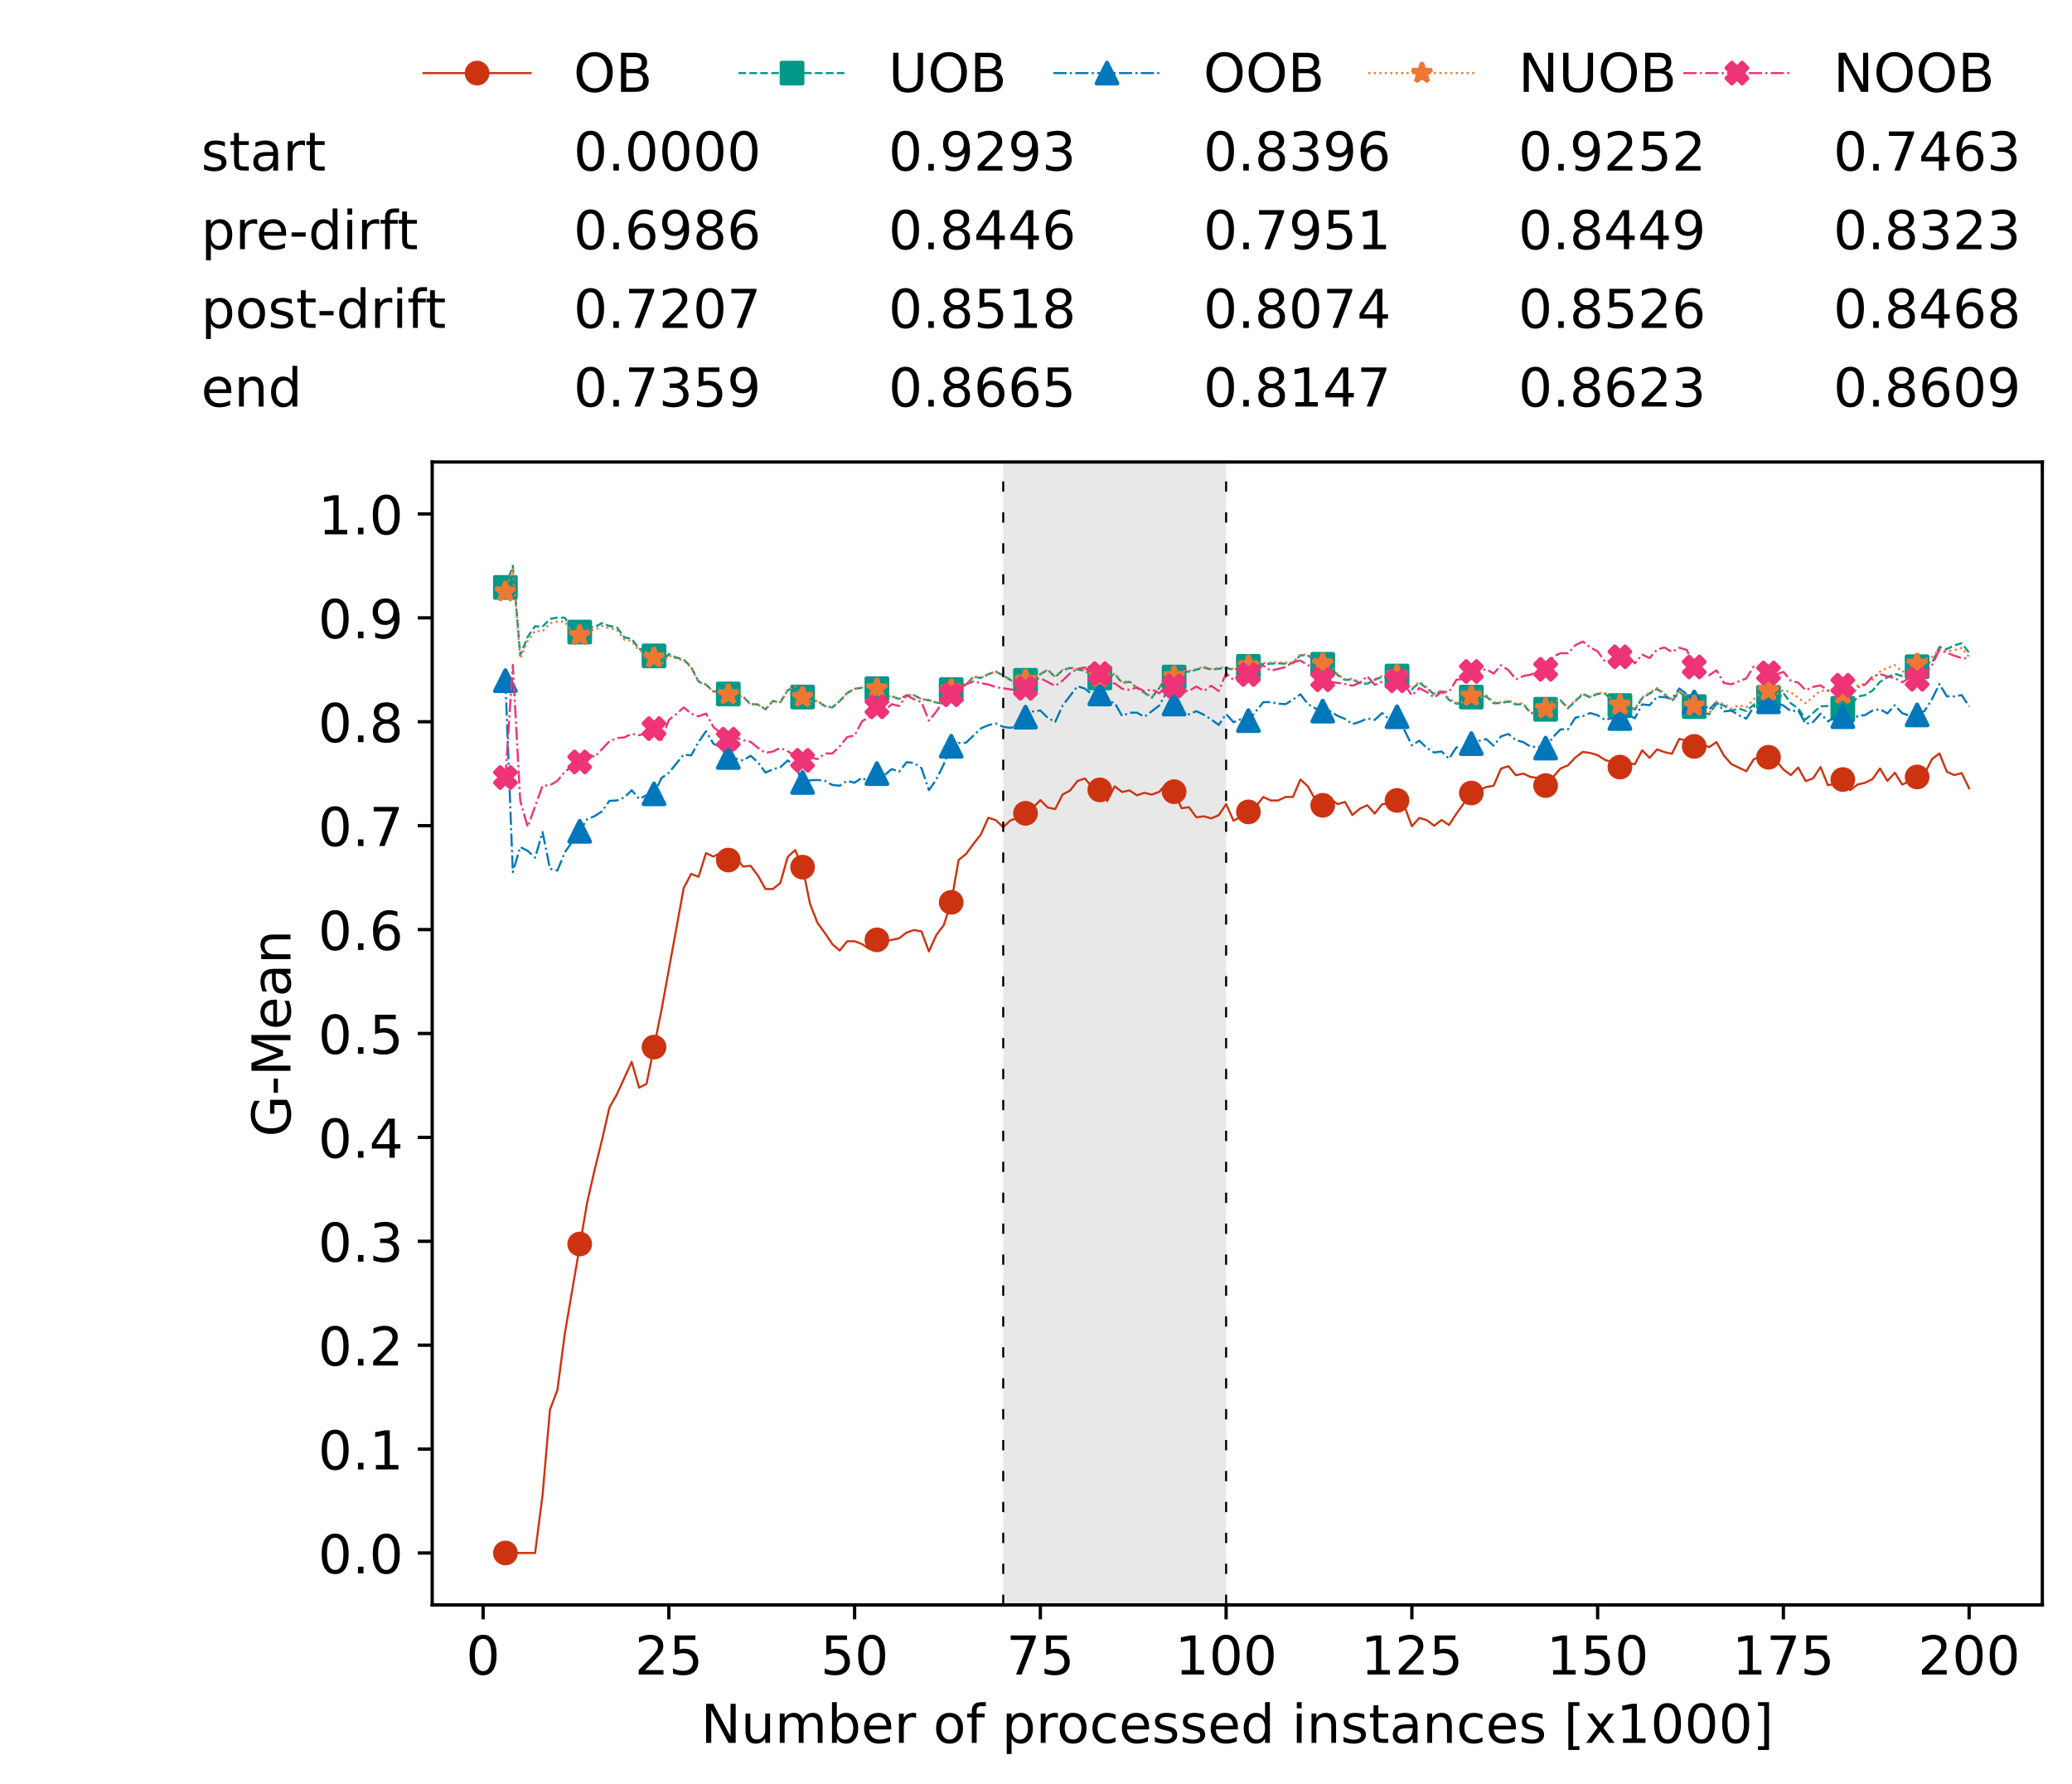 <?xml version="1.0" encoding="utf-8" standalone="no"?>
<!DOCTYPE svg PUBLIC "-//W3C//DTD SVG 1.1//EN"
  "http://www.w3.org/Graphics/SVG/1.1/DTD/svg11.dtd">
<!-- Created with matplotlib (https://matplotlib.org/) -->
<svg height="432.615pt" version="1.1" viewBox="0 0 502.65 432.615" width="502.65pt" xmlns="http://www.w3.org/2000/svg" xmlns:xlink="http://www.w3.org/1999/xlink">
 <defs>
  <style type="text/css">*{stroke-linecap:butt;stroke-linejoin:round;}</style>
 </defs>
 <g id="figure_1">
  <g id="patch_1">
   <path d="M 0 432.615 
L 502.65 432.615 
L 502.65 0 
L 0 0 
z
" style="fill:#ffffff;"/>
  </g>
  <g id="axes_1">
   <g id="patch_2">
    <path d="M 104.85 389.252 
L 495.45 389.252 
L 495.45 112.052 
L 104.85 112.052 
z
" style="fill:#ffffff;"/>
   </g>
   <g id="patch_3">
    <path clip-path="url(#p6166826ff6)" d="M 297.446 389.252 
L 297.446 112.052 
L 243.372 112.052 
L 243.372 389.252 
z
" style="fill:#d3d3d3;opacity:0.5;"/>
   </g>
   <g id="matplotlib.axis_1">
    <g id="xtick_1">
     <g id="line2d_1">
      <defs>
       <path d="M 0 0 
L 0 3.5 
" id="mc6555023d6" style="stroke:#000000;stroke-width:0.8;"/>
      </defs>
      <g>
       <use style="stroke:#000000;stroke-width:0.8;" x="117.197" xlink:href="#mc6555023d6" y="389.252"/>
      </g>
     </g>
     <g id="text_1">
      <!-- 0 -->
      <g transform="translate(113.061 406.13)scale(0.13 -0.13)">
       <defs>
        <path d="M 31.781 66.406 
Q 24.172 66.406 20.328 58.906 
Q 16.5 51.422 16.5 36.375 
Q 16.5 21.391 20.328 13.891 
Q 24.172 6.391 31.781 6.391 
Q 39.453 6.391 43.281 13.891 
Q 47.125 21.391 47.125 36.375 
Q 47.125 51.422 43.281 58.906 
Q 39.453 66.406 31.781 66.406 
z
M 31.781 74.219 
Q 44.047 74.219 50.516 64.516 
Q 56.984 54.828 56.984 36.375 
Q 56.984 17.969 50.516 8.266 
Q 44.047 -1.422 31.781 -1.422 
Q 19.531 -1.422 13.062 8.266 
Q 6.594 17.969 6.594 36.375 
Q 6.594 54.828 13.062 64.516 
Q 19.531 74.219 31.781 74.219 
z
" id="DejaVuSans-48"/>
       </defs>
       <use xlink:href="#DejaVuSans-48"/>
      </g>
     </g>
    </g>
    <g id="xtick_2">
     <g id="line2d_2">
      <g>
       <use style="stroke:#000000;stroke-width:0.8;" x="162.259" xlink:href="#mc6555023d6" y="389.252"/>
      </g>
     </g>
     <g id="text_2">
      <!-- 25 -->
      <g transform="translate(153.988 406.13)scale(0.13 -0.13)">
       <defs>
        <path d="M 19.188 8.297 
L 53.609 8.297 
L 53.609 0 
L 7.328 0 
L 7.328 8.297 
Q 12.938 14.109 22.625 23.891 
Q 32.328 33.688 34.812 36.531 
Q 39.547 41.844 41.422 45.531 
Q 43.312 49.219 43.312 52.781 
Q 43.312 58.594 39.234 62.25 
Q 35.156 65.922 28.609 65.922 
Q 23.969 65.922 18.812 64.312 
Q 13.672 62.703 7.812 59.422 
L 7.812 69.391 
Q 13.766 71.781 18.938 73 
Q 24.125 74.219 28.422 74.219 
Q 39.75 74.219 46.484 68.547 
Q 53.219 62.891 53.219 53.422 
Q 53.219 48.922 51.531 44.891 
Q 49.859 40.875 45.406 35.406 
Q 44.188 33.984 37.641 27.219 
Q 31.109 20.453 19.188 8.297 
z
" id="DejaVuSans-50"/>
        <path d="M 10.797 72.906 
L 49.516 72.906 
L 49.516 64.594 
L 19.828 64.594 
L 19.828 46.734 
Q 21.969 47.469 24.109 47.828 
Q 26.266 48.188 28.422 48.188 
Q 40.625 48.188 47.75 41.5 
Q 54.891 34.812 54.891 23.391 
Q 54.891 11.625 47.562 5.094 
Q 40.234 -1.422 26.906 -1.422 
Q 22.312 -1.422 17.547 -0.641 
Q 12.797 0.141 7.719 1.703 
L 7.719 11.625 
Q 12.109 9.234 16.797 8.062 
Q 21.484 6.891 26.703 6.891 
Q 35.156 6.891 40.078 11.328 
Q 45.016 15.766 45.016 23.391 
Q 45.016 31 40.078 35.438 
Q 35.156 39.891 26.703 39.891 
Q 22.75 39.891 18.812 39.016 
Q 14.891 38.141 10.797 36.281 
z
" id="DejaVuSans-53"/>
       </defs>
       <use xlink:href="#DejaVuSans-50"/>
       <use x="63.623" xlink:href="#DejaVuSans-53"/>
      </g>
     </g>
    </g>
    <g id="xtick_3">
     <g id="line2d_3">
      <g>
       <use style="stroke:#000000;stroke-width:0.8;" x="207.322" xlink:href="#mc6555023d6" y="389.252"/>
      </g>
     </g>
     <g id="text_3">
      <!-- 50 -->
      <g transform="translate(199.05 406.13)scale(0.13 -0.13)">
       <use xlink:href="#DejaVuSans-53"/>
       <use x="63.623" xlink:href="#DejaVuSans-48"/>
      </g>
     </g>
    </g>
    <g id="xtick_4">
     <g id="line2d_4">
      <g>
       <use style="stroke:#000000;stroke-width:0.8;" x="252.384" xlink:href="#mc6555023d6" y="389.252"/>
      </g>
     </g>
     <g id="text_4">
      <!-- 75 -->
      <g transform="translate(244.113 406.13)scale(0.13 -0.13)">
       <defs>
        <path d="M 8.203 72.906 
L 55.078 72.906 
L 55.078 68.703 
L 28.609 0 
L 18.312 0 
L 43.219 64.594 
L 8.203 64.594 
z
" id="DejaVuSans-55"/>
       </defs>
       <use xlink:href="#DejaVuSans-55"/>
       <use x="63.623" xlink:href="#DejaVuSans-53"/>
      </g>
     </g>
    </g>
    <g id="xtick_5">
     <g id="line2d_5">
      <g>
       <use style="stroke:#000000;stroke-width:0.8;" x="297.446" xlink:href="#mc6555023d6" y="389.252"/>
      </g>
     </g>
     <g id="text_5">
      <!-- 100 -->
      <g transform="translate(285.039 406.13)scale(0.13 -0.13)">
       <defs>
        <path d="M 12.406 8.297 
L 28.516 8.297 
L 28.516 63.922 
L 10.984 60.406 
L 10.984 69.391 
L 28.422 72.906 
L 38.281 72.906 
L 38.281 8.297 
L 54.391 8.297 
L 54.391 0 
L 12.406 0 
z
" id="DejaVuSans-49"/>
       </defs>
       <use xlink:href="#DejaVuSans-49"/>
       <use x="63.623" xlink:href="#DejaVuSans-48"/>
       <use x="127.246" xlink:href="#DejaVuSans-48"/>
      </g>
     </g>
    </g>
    <g id="xtick_6">
     <g id="line2d_6">
      <g>
       <use style="stroke:#000000;stroke-width:0.8;" x="342.509" xlink:href="#mc6555023d6" y="389.252"/>
      </g>
     </g>
     <g id="text_6">
      <!-- 125 -->
      <g transform="translate(330.102 406.13)scale(0.13 -0.13)">
       <use xlink:href="#DejaVuSans-49"/>
       <use x="63.623" xlink:href="#DejaVuSans-50"/>
       <use x="127.246" xlink:href="#DejaVuSans-53"/>
      </g>
     </g>
    </g>
    <g id="xtick_7">
     <g id="line2d_7">
      <g>
       <use style="stroke:#000000;stroke-width:0.8;" x="387.571" xlink:href="#mc6555023d6" y="389.252"/>
      </g>
     </g>
     <g id="text_7">
      <!-- 150 -->
      <g transform="translate(375.164 406.13)scale(0.13 -0.13)">
       <use xlink:href="#DejaVuSans-49"/>
       <use x="63.623" xlink:href="#DejaVuSans-53"/>
       <use x="127.246" xlink:href="#DejaVuSans-48"/>
      </g>
     </g>
    </g>
    <g id="xtick_8">
     <g id="line2d_8">
      <g>
       <use style="stroke:#000000;stroke-width:0.8;" x="432.633" xlink:href="#mc6555023d6" y="389.252"/>
      </g>
     </g>
     <g id="text_8">
      <!-- 175 -->
      <g transform="translate(420.226 406.13)scale(0.13 -0.13)">
       <use xlink:href="#DejaVuSans-49"/>
       <use x="63.623" xlink:href="#DejaVuSans-55"/>
       <use x="127.246" xlink:href="#DejaVuSans-53"/>
      </g>
     </g>
    </g>
    <g id="xtick_9">
     <g id="line2d_9">
      <g>
       <use style="stroke:#000000;stroke-width:0.8;" x="477.695" xlink:href="#mc6555023d6" y="389.252"/>
      </g>
     </g>
     <g id="text_9">
      <!-- 200 -->
      <g transform="translate(465.289 406.13)scale(0.13 -0.13)">
       <use xlink:href="#DejaVuSans-50"/>
       <use x="63.623" xlink:href="#DejaVuSans-48"/>
       <use x="127.246" xlink:href="#DejaVuSans-48"/>
      </g>
     </g>
    </g>
    <g id="text_10">
     <!-- Number of processed instances [x1000] -->
     <g transform="translate(170.025 422.711)scale(0.13 -0.13)">
      <defs>
       <path d="M 9.812 72.906 
L 23.094 72.906 
L 55.422 11.922 
L 55.422 72.906 
L 64.984 72.906 
L 64.984 0 
L 51.703 0 
L 19.391 60.984 
L 19.391 0 
L 9.812 0 
z
" id="DejaVuSans-78"/>
       <path d="M 8.5 21.578 
L 8.5 54.688 
L 17.484 54.688 
L 17.484 21.922 
Q 17.484 14.156 20.5 10.266 
Q 23.531 6.391 29.594 6.391 
Q 36.859 6.391 41.078 11.031 
Q 45.312 15.672 45.312 23.688 
L 45.312 54.688 
L 54.297 54.688 
L 54.297 0 
L 45.312 0 
L 45.312 8.406 
Q 42.047 3.422 37.719 1 
Q 33.406 -1.422 27.688 -1.422 
Q 18.266 -1.422 13.375 4.438 
Q 8.5 10.297 8.5 21.578 
z
M 31.109 56 
z
" id="DejaVuSans-117"/>
       <path d="M 52 44.188 
Q 55.375 50.25 60.062 53.125 
Q 64.75 56 71.094 56 
Q 79.641 56 84.281 50.016 
Q 88.922 44.047 88.922 33.016 
L 88.922 0 
L 79.891 0 
L 79.891 32.719 
Q 79.891 40.578 77.094 44.375 
Q 74.312 48.188 68.609 48.188 
Q 61.625 48.188 57.562 43.547 
Q 53.516 38.922 53.516 30.906 
L 53.516 0 
L 44.484 0 
L 44.484 32.719 
Q 44.484 40.625 41.703 44.406 
Q 38.922 48.188 33.109 48.188 
Q 26.219 48.188 22.156 43.531 
Q 18.109 38.875 18.109 30.906 
L 18.109 0 
L 9.078 0 
L 9.078 54.688 
L 18.109 54.688 
L 18.109 46.188 
Q 21.188 51.219 25.484 53.609 
Q 29.781 56 35.688 56 
Q 41.656 56 45.828 52.969 
Q 50 49.953 52 44.188 
z
" id="DejaVuSans-109"/>
       <path d="M 48.688 27.297 
Q 48.688 37.203 44.609 42.844 
Q 40.531 48.484 33.406 48.484 
Q 26.266 48.484 22.188 42.844 
Q 18.109 37.203 18.109 27.297 
Q 18.109 17.391 22.188 11.75 
Q 26.266 6.109 33.406 6.109 
Q 40.531 6.109 44.609 11.75 
Q 48.688 17.391 48.688 27.297 
z
M 18.109 46.391 
Q 20.953 51.266 25.266 53.625 
Q 29.594 56 35.594 56 
Q 45.562 56 51.781 48.094 
Q 58.016 40.188 58.016 27.297 
Q 58.016 14.406 51.781 6.484 
Q 45.562 -1.422 35.594 -1.422 
Q 29.594 -1.422 25.266 0.953 
Q 20.953 3.328 18.109 8.203 
L 18.109 0 
L 9.078 0 
L 9.078 75.984 
L 18.109 75.984 
z
" id="DejaVuSans-98"/>
       <path d="M 56.203 29.594 
L 56.203 25.203 
L 14.891 25.203 
Q 15.484 15.922 20.484 11.062 
Q 25.484 6.203 34.422 6.203 
Q 39.594 6.203 44.453 7.469 
Q 49.312 8.734 54.109 11.281 
L 54.109 2.781 
Q 49.266 0.734 44.188 -0.344 
Q 39.109 -1.422 33.891 -1.422 
Q 20.797 -1.422 13.156 6.188 
Q 5.516 13.812 5.516 26.812 
Q 5.516 40.234 12.766 48.109 
Q 20.016 56 32.328 56 
Q 43.359 56 49.781 48.891 
Q 56.203 41.797 56.203 29.594 
z
M 47.219 32.234 
Q 47.125 39.594 43.094 43.984 
Q 39.062 48.391 32.422 48.391 
Q 24.906 48.391 20.391 44.141 
Q 15.875 39.891 15.188 32.172 
z
" id="DejaVuSans-101"/>
       <path d="M 41.109 46.297 
Q 39.594 47.172 37.812 47.578 
Q 36.031 48 33.891 48 
Q 26.266 48 22.188 43.047 
Q 18.109 38.094 18.109 28.812 
L 18.109 0 
L 9.078 0 
L 9.078 54.688 
L 18.109 54.688 
L 18.109 46.188 
Q 20.953 51.172 25.484 53.578 
Q 30.031 56 36.531 56 
Q 37.453 56 38.578 55.875 
Q 39.703 55.766 41.062 55.516 
z
" id="DejaVuSans-114"/>
       <path id="DejaVuSans-32"/>
       <path d="M 30.609 48.391 
Q 23.391 48.391 19.188 42.75 
Q 14.984 37.109 14.984 27.297 
Q 14.984 17.484 19.156 11.844 
Q 23.344 6.203 30.609 6.203 
Q 37.797 6.203 41.984 11.859 
Q 46.188 17.531 46.188 27.297 
Q 46.188 37.016 41.984 42.703 
Q 37.797 48.391 30.609 48.391 
z
M 30.609 56 
Q 42.328 56 49.016 48.375 
Q 55.719 40.766 55.719 27.297 
Q 55.719 13.875 49.016 6.219 
Q 42.328 -1.422 30.609 -1.422 
Q 18.844 -1.422 12.172 6.219 
Q 5.516 13.875 5.516 27.297 
Q 5.516 40.766 12.172 48.375 
Q 18.844 56 30.609 56 
z
" id="DejaVuSans-111"/>
       <path d="M 37.109 75.984 
L 37.109 68.5 
L 28.516 68.5 
Q 23.688 68.5 21.797 66.547 
Q 19.922 64.594 19.922 59.516 
L 19.922 54.688 
L 34.719 54.688 
L 34.719 47.703 
L 19.922 47.703 
L 19.922 0 
L 10.891 0 
L 10.891 47.703 
L 2.297 47.703 
L 2.297 54.688 
L 10.891 54.688 
L 10.891 58.5 
Q 10.891 67.625 15.141 71.797 
Q 19.391 75.984 28.609 75.984 
z
" id="DejaVuSans-102"/>
       <path d="M 18.109 8.203 
L 18.109 -20.797 
L 9.078 -20.797 
L 9.078 54.688 
L 18.109 54.688 
L 18.109 46.391 
Q 20.953 51.266 25.266 53.625 
Q 29.594 56 35.594 56 
Q 45.562 56 51.781 48.094 
Q 58.016 40.188 58.016 27.297 
Q 58.016 14.406 51.781 6.484 
Q 45.562 -1.422 35.594 -1.422 
Q 29.594 -1.422 25.266 0.953 
Q 20.953 3.328 18.109 8.203 
z
M 48.688 27.297 
Q 48.688 37.203 44.609 42.844 
Q 40.531 48.484 33.406 48.484 
Q 26.266 48.484 22.188 42.844 
Q 18.109 37.203 18.109 27.297 
Q 18.109 17.391 22.188 11.75 
Q 26.266 6.109 33.406 6.109 
Q 40.531 6.109 44.609 11.75 
Q 48.688 17.391 48.688 27.297 
z
" id="DejaVuSans-112"/>
       <path d="M 48.781 52.594 
L 48.781 44.188 
Q 44.969 46.297 41.141 47.344 
Q 37.312 48.391 33.406 48.391 
Q 24.656 48.391 19.812 42.844 
Q 14.984 37.312 14.984 27.297 
Q 14.984 17.281 19.812 11.734 
Q 24.656 6.203 33.406 6.203 
Q 37.312 6.203 41.141 7.25 
Q 44.969 8.297 48.781 10.406 
L 48.781 2.094 
Q 45.016 0.344 40.984 -0.531 
Q 36.969 -1.422 32.422 -1.422 
Q 20.062 -1.422 12.781 6.344 
Q 5.516 14.109 5.516 27.297 
Q 5.516 40.672 12.859 48.328 
Q 20.219 56 33.016 56 
Q 37.156 56 41.109 55.141 
Q 45.062 54.297 48.781 52.594 
z
" id="DejaVuSans-99"/>
       <path d="M 44.281 53.078 
L 44.281 44.578 
Q 40.484 46.531 36.375 47.5 
Q 32.281 48.484 27.875 48.484 
Q 21.188 48.484 17.844 46.438 
Q 14.5 44.391 14.5 40.281 
Q 14.5 37.156 16.891 35.375 
Q 19.281 33.594 26.516 31.984 
L 29.594 31.297 
Q 39.156 29.25 43.188 25.516 
Q 47.219 21.781 47.219 15.094 
Q 47.219 7.469 41.188 3.016 
Q 35.156 -1.422 24.609 -1.422 
Q 20.219 -1.422 15.453 -0.562 
Q 10.688 0.297 5.422 2 
L 5.422 11.281 
Q 10.406 8.688 15.234 7.391 
Q 20.062 6.109 24.812 6.109 
Q 31.156 6.109 34.562 8.281 
Q 37.984 10.453 37.984 14.406 
Q 37.984 18.062 35.516 20.016 
Q 33.062 21.969 24.703 23.781 
L 21.578 24.516 
Q 13.234 26.266 9.516 29.906 
Q 5.812 33.547 5.812 39.891 
Q 5.812 47.609 11.281 51.797 
Q 16.75 56 26.812 56 
Q 31.781 56 36.172 55.266 
Q 40.578 54.547 44.281 53.078 
z
" id="DejaVuSans-115"/>
       <path d="M 45.406 46.391 
L 45.406 75.984 
L 54.391 75.984 
L 54.391 0 
L 45.406 0 
L 45.406 8.203 
Q 42.578 3.328 38.25 0.953 
Q 33.938 -1.422 27.875 -1.422 
Q 17.969 -1.422 11.734 6.484 
Q 5.516 14.406 5.516 27.297 
Q 5.516 40.188 11.734 48.094 
Q 17.969 56 27.875 56 
Q 33.938 56 38.25 53.625 
Q 42.578 51.266 45.406 46.391 
z
M 14.797 27.297 
Q 14.797 17.391 18.875 11.75 
Q 22.953 6.109 30.078 6.109 
Q 37.203 6.109 41.297 11.75 
Q 45.406 17.391 45.406 27.297 
Q 45.406 37.203 41.297 42.844 
Q 37.203 48.484 30.078 48.484 
Q 22.953 48.484 18.875 42.844 
Q 14.797 37.203 14.797 27.297 
z
" id="DejaVuSans-100"/>
       <path d="M 9.422 54.688 
L 18.406 54.688 
L 18.406 0 
L 9.422 0 
z
M 9.422 75.984 
L 18.406 75.984 
L 18.406 64.594 
L 9.422 64.594 
z
" id="DejaVuSans-105"/>
       <path d="M 54.891 33.016 
L 54.891 0 
L 45.906 0 
L 45.906 32.719 
Q 45.906 40.484 42.875 44.328 
Q 39.844 48.188 33.797 48.188 
Q 26.516 48.188 22.312 43.547 
Q 18.109 38.922 18.109 30.906 
L 18.109 0 
L 9.078 0 
L 9.078 54.688 
L 18.109 54.688 
L 18.109 46.188 
Q 21.344 51.125 25.703 53.562 
Q 30.078 56 35.797 56 
Q 45.219 56 50.047 50.172 
Q 54.891 44.344 54.891 33.016 
z
" id="DejaVuSans-110"/>
       <path d="M 18.312 70.219 
L 18.312 54.688 
L 36.812 54.688 
L 36.812 47.703 
L 18.312 47.703 
L 18.312 18.016 
Q 18.312 11.328 20.141 9.422 
Q 21.969 7.516 27.594 7.516 
L 36.812 7.516 
L 36.812 0 
L 27.594 0 
Q 17.188 0 13.234 3.875 
Q 9.281 7.766 9.281 18.016 
L 9.281 47.703 
L 2.688 47.703 
L 2.688 54.688 
L 9.281 54.688 
L 9.281 70.219 
z
" id="DejaVuSans-116"/>
       <path d="M 34.281 27.484 
Q 23.391 27.484 19.188 25 
Q 14.984 22.516 14.984 16.5 
Q 14.984 11.719 18.141 8.906 
Q 21.297 6.109 26.703 6.109 
Q 34.188 6.109 38.703 11.406 
Q 43.219 16.703 43.219 25.484 
L 43.219 27.484 
z
M 52.203 31.203 
L 52.203 0 
L 43.219 0 
L 43.219 8.297 
Q 40.141 3.328 35.547 0.953 
Q 30.953 -1.422 24.312 -1.422 
Q 15.922 -1.422 10.953 3.297 
Q 6 8.016 6 15.922 
Q 6 25.141 12.172 29.828 
Q 18.359 34.516 30.609 34.516 
L 43.219 34.516 
L 43.219 35.406 
Q 43.219 41.609 39.141 45 
Q 35.062 48.391 27.688 48.391 
Q 23 48.391 18.547 47.266 
Q 14.109 46.141 10.016 43.891 
L 10.016 52.203 
Q 14.938 54.109 19.578 55.047 
Q 24.219 56 28.609 56 
Q 40.484 56 46.344 49.844 
Q 52.203 43.703 52.203 31.203 
z
" id="DejaVuSans-97"/>
       <path d="M 8.594 75.984 
L 29.297 75.984 
L 29.297 69 
L 17.578 69 
L 17.578 -6.203 
L 29.297 -6.203 
L 29.297 -13.188 
L 8.594 -13.188 
z
" id="DejaVuSans-91"/>
       <path d="M 54.891 54.688 
L 35.109 28.078 
L 55.906 0 
L 45.312 0 
L 29.391 21.484 
L 13.484 0 
L 2.875 0 
L 24.125 28.609 
L 4.688 54.688 
L 15.281 54.688 
L 29.781 35.203 
L 44.281 54.688 
z
" id="DejaVuSans-120"/>
       <path d="M 30.422 75.984 
L 30.422 -13.188 
L 9.719 -13.188 
L 9.719 -6.203 
L 21.391 -6.203 
L 21.391 69 
L 9.719 69 
L 9.719 75.984 
z
" id="DejaVuSans-93"/>
      </defs>
      <use xlink:href="#DejaVuSans-78"/>
      <use x="74.805" xlink:href="#DejaVuSans-117"/>
      <use x="138.184" xlink:href="#DejaVuSans-109"/>
      <use x="235.596" xlink:href="#DejaVuSans-98"/>
      <use x="299.072" xlink:href="#DejaVuSans-101"/>
      <use x="360.596" xlink:href="#DejaVuSans-114"/>
      <use x="401.709" xlink:href="#DejaVuSans-32"/>
      <use x="433.496" xlink:href="#DejaVuSans-111"/>
      <use x="494.678" xlink:href="#DejaVuSans-102"/>
      <use x="529.883" xlink:href="#DejaVuSans-32"/>
      <use x="561.67" xlink:href="#DejaVuSans-112"/>
      <use x="625.146" xlink:href="#DejaVuSans-114"/>
      <use x="664.01" xlink:href="#DejaVuSans-111"/>
      <use x="725.191" xlink:href="#DejaVuSans-99"/>
      <use x="780.172" xlink:href="#DejaVuSans-101"/>
      <use x="841.695" xlink:href="#DejaVuSans-115"/>
      <use x="893.795" xlink:href="#DejaVuSans-115"/>
      <use x="945.895" xlink:href="#DejaVuSans-101"/>
      <use x="1007.418" xlink:href="#DejaVuSans-100"/>
      <use x="1070.895" xlink:href="#DejaVuSans-32"/>
      <use x="1102.682" xlink:href="#DejaVuSans-105"/>
      <use x="1130.465" xlink:href="#DejaVuSans-110"/>
      <use x="1193.844" xlink:href="#DejaVuSans-115"/>
      <use x="1245.943" xlink:href="#DejaVuSans-116"/>
      <use x="1285.152" xlink:href="#DejaVuSans-97"/>
      <use x="1346.432" xlink:href="#DejaVuSans-110"/>
      <use x="1409.811" xlink:href="#DejaVuSans-99"/>
      <use x="1464.791" xlink:href="#DejaVuSans-101"/>
      <use x="1526.314" xlink:href="#DejaVuSans-115"/>
      <use x="1578.414" xlink:href="#DejaVuSans-32"/>
      <use x="1610.201" xlink:href="#DejaVuSans-91"/>
      <use x="1649.215" xlink:href="#DejaVuSans-120"/>
      <use x="1708.395" xlink:href="#DejaVuSans-49"/>
      <use x="1772.018" xlink:href="#DejaVuSans-48"/>
      <use x="1835.641" xlink:href="#DejaVuSans-48"/>
      <use x="1899.264" xlink:href="#DejaVuSans-48"/>
      <use x="1962.887" xlink:href="#DejaVuSans-93"/>
     </g>
    </g>
   </g>
   <g id="matplotlib.axis_2">
    <g id="ytick_1">
     <g id="line2d_10">
      <defs>
       <path d="M 0 0 
L -3.5 0 
" id="m336171959c" style="stroke:#000000;stroke-width:0.8;"/>
      </defs>
      <g>
       <use style="stroke:#000000;stroke-width:0.8;" x="104.85" xlink:href="#m336171959c" y="376.652"/>
      </g>
     </g>
     <g id="text_11">
      <!-- 0.0 -->
      <g transform="translate(77.176 381.591)scale(0.13 -0.13)">
       <defs>
        <path d="M 10.688 12.406 
L 21 12.406 
L 21 0 
L 10.688 0 
z
" id="DejaVuSans-46"/>
       </defs>
       <use xlink:href="#DejaVuSans-48"/>
       <use x="63.623" xlink:href="#DejaVuSans-46"/>
       <use x="95.41" xlink:href="#DejaVuSans-48"/>
      </g>
     </g>
    </g>
    <g id="ytick_2">
     <g id="line2d_11">
      <g>
       <use style="stroke:#000000;stroke-width:0.8;" x="104.85" xlink:href="#m336171959c" y="351.452"/>
      </g>
     </g>
     <g id="text_12">
      <!-- 0.1 -->
      <g transform="translate(77.176 356.391)scale(0.13 -0.13)">
       <use xlink:href="#DejaVuSans-48"/>
       <use x="63.623" xlink:href="#DejaVuSans-46"/>
       <use x="95.41" xlink:href="#DejaVuSans-49"/>
      </g>
     </g>
    </g>
    <g id="ytick_3">
     <g id="line2d_12">
      <g>
       <use style="stroke:#000000;stroke-width:0.8;" x="104.85" xlink:href="#m336171959c" y="326.252"/>
      </g>
     </g>
     <g id="text_13">
      <!-- 0.2 -->
      <g transform="translate(77.176 331.191)scale(0.13 -0.13)">
       <use xlink:href="#DejaVuSans-48"/>
       <use x="63.623" xlink:href="#DejaVuSans-46"/>
       <use x="95.41" xlink:href="#DejaVuSans-50"/>
      </g>
     </g>
    </g>
    <g id="ytick_4">
     <g id="line2d_13">
      <g>
       <use style="stroke:#000000;stroke-width:0.8;" x="104.85" xlink:href="#m336171959c" y="301.052"/>
      </g>
     </g>
     <g id="text_14">
      <!-- 0.3 -->
      <g transform="translate(77.176 305.991)scale(0.13 -0.13)">
       <defs>
        <path d="M 40.578 39.312 
Q 47.656 37.797 51.625 33 
Q 55.609 28.219 55.609 21.188 
Q 55.609 10.406 48.188 4.484 
Q 40.766 -1.422 27.094 -1.422 
Q 22.516 -1.422 17.656 -0.516 
Q 12.797 0.391 7.625 2.203 
L 7.625 11.719 
Q 11.719 9.328 16.594 8.109 
Q 21.484 6.891 26.812 6.891 
Q 36.078 6.891 40.938 10.547 
Q 45.797 14.203 45.797 21.188 
Q 45.797 27.641 41.281 31.266 
Q 36.766 34.906 28.719 34.906 
L 20.219 34.906 
L 20.219 43.016 
L 29.109 43.016 
Q 36.375 43.016 40.234 45.922 
Q 44.094 48.828 44.094 54.297 
Q 44.094 59.906 40.109 62.906 
Q 36.141 65.922 28.719 65.922 
Q 24.656 65.922 20.016 65.031 
Q 15.375 64.156 9.812 62.312 
L 9.812 71.094 
Q 15.438 72.656 20.344 73.438 
Q 25.25 74.219 29.594 74.219 
Q 40.828 74.219 47.359 69.109 
Q 53.906 64.016 53.906 55.328 
Q 53.906 49.266 50.438 45.094 
Q 46.969 40.922 40.578 39.312 
z
" id="DejaVuSans-51"/>
       </defs>
       <use xlink:href="#DejaVuSans-48"/>
       <use x="63.623" xlink:href="#DejaVuSans-46"/>
       <use x="95.41" xlink:href="#DejaVuSans-51"/>
      </g>
     </g>
    </g>
    <g id="ytick_5">
     <g id="line2d_14">
      <g>
       <use style="stroke:#000000;stroke-width:0.8;" x="104.85" xlink:href="#m336171959c" y="275.852"/>
      </g>
     </g>
     <g id="text_15">
      <!-- 0.4 -->
      <g transform="translate(77.176 280.791)scale(0.13 -0.13)">
       <defs>
        <path d="M 37.797 64.312 
L 12.891 25.391 
L 37.797 25.391 
z
M 35.203 72.906 
L 47.609 72.906 
L 47.609 25.391 
L 58.016 25.391 
L 58.016 17.188 
L 47.609 17.188 
L 47.609 0 
L 37.797 0 
L 37.797 17.188 
L 4.891 17.188 
L 4.891 26.703 
z
" id="DejaVuSans-52"/>
       </defs>
       <use xlink:href="#DejaVuSans-48"/>
       <use x="63.623" xlink:href="#DejaVuSans-46"/>
       <use x="95.41" xlink:href="#DejaVuSans-52"/>
      </g>
     </g>
    </g>
    <g id="ytick_6">
     <g id="line2d_15">
      <g>
       <use style="stroke:#000000;stroke-width:0.8;" x="104.85" xlink:href="#m336171959c" y="250.652"/>
      </g>
     </g>
     <g id="text_16">
      <!-- 0.5 -->
      <g transform="translate(77.176 255.591)scale(0.13 -0.13)">
       <use xlink:href="#DejaVuSans-48"/>
       <use x="63.623" xlink:href="#DejaVuSans-46"/>
       <use x="95.41" xlink:href="#DejaVuSans-53"/>
      </g>
     </g>
    </g>
    <g id="ytick_7">
     <g id="line2d_16">
      <g>
       <use style="stroke:#000000;stroke-width:0.8;" x="104.85" xlink:href="#m336171959c" y="225.452"/>
      </g>
     </g>
     <g id="text_17">
      <!-- 0.6 -->
      <g transform="translate(77.176 230.391)scale(0.13 -0.13)">
       <defs>
        <path d="M 33.016 40.375 
Q 26.375 40.375 22.484 35.828 
Q 18.609 31.297 18.609 23.391 
Q 18.609 15.531 22.484 10.953 
Q 26.375 6.391 33.016 6.391 
Q 39.656 6.391 43.531 10.953 
Q 47.406 15.531 47.406 23.391 
Q 47.406 31.297 43.531 35.828 
Q 39.656 40.375 33.016 40.375 
z
M 52.594 71.297 
L 52.594 62.312 
Q 48.875 64.062 45.094 64.984 
Q 41.312 65.922 37.594 65.922 
Q 27.828 65.922 22.672 59.328 
Q 17.531 52.734 16.797 39.406 
Q 19.672 43.656 24.016 45.922 
Q 28.375 48.188 33.594 48.188 
Q 44.578 48.188 50.953 41.516 
Q 57.328 34.859 57.328 23.391 
Q 57.328 12.156 50.688 5.359 
Q 44.047 -1.422 33.016 -1.422 
Q 20.359 -1.422 13.672 8.266 
Q 6.984 17.969 6.984 36.375 
Q 6.984 53.656 15.188 63.938 
Q 23.391 74.219 37.203 74.219 
Q 40.922 74.219 44.703 73.484 
Q 48.484 72.75 52.594 71.297 
z
" id="DejaVuSans-54"/>
       </defs>
       <use xlink:href="#DejaVuSans-48"/>
       <use x="63.623" xlink:href="#DejaVuSans-46"/>
       <use x="95.41" xlink:href="#DejaVuSans-54"/>
      </g>
     </g>
    </g>
    <g id="ytick_8">
     <g id="line2d_17">
      <g>
       <use style="stroke:#000000;stroke-width:0.8;" x="104.85" xlink:href="#m336171959c" y="200.252"/>
      </g>
     </g>
     <g id="text_18">
      <!-- 0.7 -->
      <g transform="translate(77.176 205.191)scale(0.13 -0.13)">
       <use xlink:href="#DejaVuSans-48"/>
       <use x="63.623" xlink:href="#DejaVuSans-46"/>
       <use x="95.41" xlink:href="#DejaVuSans-55"/>
      </g>
     </g>
    </g>
    <g id="ytick_9">
     <g id="line2d_18">
      <g>
       <use style="stroke:#000000;stroke-width:0.8;" x="104.85" xlink:href="#m336171959c" y="175.052"/>
      </g>
     </g>
     <g id="text_19">
      <!-- 0.8 -->
      <g transform="translate(77.176 179.991)scale(0.13 -0.13)">
       <defs>
        <path d="M 31.781 34.625 
Q 24.75 34.625 20.719 30.859 
Q 16.703 27.094 16.703 20.516 
Q 16.703 13.922 20.719 10.156 
Q 24.75 6.391 31.781 6.391 
Q 38.812 6.391 42.859 10.172 
Q 46.922 13.969 46.922 20.516 
Q 46.922 27.094 42.891 30.859 
Q 38.875 34.625 31.781 34.625 
z
M 21.922 38.812 
Q 15.578 40.375 12.031 44.719 
Q 8.5 49.078 8.5 55.328 
Q 8.5 64.062 14.719 69.141 
Q 20.953 74.219 31.781 74.219 
Q 42.672 74.219 48.875 69.141 
Q 55.078 64.062 55.078 55.328 
Q 55.078 49.078 51.531 44.719 
Q 48 40.375 41.703 38.812 
Q 48.828 37.156 52.797 32.312 
Q 56.781 27.484 56.781 20.516 
Q 56.781 9.906 50.312 4.234 
Q 43.844 -1.422 31.781 -1.422 
Q 19.734 -1.422 13.25 4.234 
Q 6.781 9.906 6.781 20.516 
Q 6.781 27.484 10.781 32.312 
Q 14.797 37.156 21.922 38.812 
z
M 18.312 54.391 
Q 18.312 48.734 21.844 45.562 
Q 25.391 42.391 31.781 42.391 
Q 38.141 42.391 41.719 45.562 
Q 45.312 48.734 45.312 54.391 
Q 45.312 60.062 41.719 63.234 
Q 38.141 66.406 31.781 66.406 
Q 25.391 66.406 21.844 63.234 
Q 18.312 60.062 18.312 54.391 
z
" id="DejaVuSans-56"/>
       </defs>
       <use xlink:href="#DejaVuSans-48"/>
       <use x="63.623" xlink:href="#DejaVuSans-46"/>
       <use x="95.41" xlink:href="#DejaVuSans-56"/>
      </g>
     </g>
    </g>
    <g id="ytick_10">
     <g id="line2d_19">
      <g>
       <use style="stroke:#000000;stroke-width:0.8;" x="104.85" xlink:href="#m336171959c" y="149.852"/>
      </g>
     </g>
     <g id="text_20">
      <!-- 0.9 -->
      <g transform="translate(77.176 154.791)scale(0.13 -0.13)">
       <defs>
        <path d="M 10.984 1.516 
L 10.984 10.5 
Q 14.703 8.734 18.5 7.812 
Q 22.312 6.891 25.984 6.891 
Q 35.75 6.891 40.891 13.453 
Q 46.047 20.016 46.781 33.406 
Q 43.953 29.203 39.594 26.953 
Q 35.25 24.703 29.984 24.703 
Q 19.047 24.703 12.672 31.312 
Q 6.297 37.938 6.297 49.422 
Q 6.297 60.641 12.938 67.422 
Q 19.578 74.219 30.609 74.219 
Q 43.266 74.219 49.922 64.516 
Q 56.594 54.828 56.594 36.375 
Q 56.594 19.141 48.406 8.859 
Q 40.234 -1.422 26.422 -1.422 
Q 22.703 -1.422 18.891 -0.688 
Q 15.094 0.047 10.984 1.516 
z
M 30.609 32.422 
Q 37.25 32.422 41.125 36.953 
Q 45.016 41.5 45.016 49.422 
Q 45.016 57.281 41.125 61.844 
Q 37.25 66.406 30.609 66.406 
Q 23.969 66.406 20.094 61.844 
Q 16.219 57.281 16.219 49.422 
Q 16.219 41.5 20.094 36.953 
Q 23.969 32.422 30.609 32.422 
z
" id="DejaVuSans-57"/>
       </defs>
       <use xlink:href="#DejaVuSans-48"/>
       <use x="63.623" xlink:href="#DejaVuSans-46"/>
       <use x="95.41" xlink:href="#DejaVuSans-57"/>
      </g>
     </g>
    </g>
    <g id="ytick_11">
     <g id="line2d_20">
      <g>
       <use style="stroke:#000000;stroke-width:0.8;" x="104.85" xlink:href="#m336171959c" y="124.652"/>
      </g>
     </g>
     <g id="text_21">
      <!-- 1.0 -->
      <g transform="translate(77.176 129.591)scale(0.13 -0.13)">
       <use xlink:href="#DejaVuSans-49"/>
       <use x="63.623" xlink:href="#DejaVuSans-46"/>
       <use x="95.41" xlink:href="#DejaVuSans-48"/>
      </g>
     </g>
    </g>
    <g id="text_22">
     <!-- G-Mean -->
     <g transform="translate(70.472 275.744)rotate(-90)scale(0.13 -0.13)">
      <defs>
       <path d="M 59.516 10.406 
L 59.516 29.984 
L 43.406 29.984 
L 43.406 38.094 
L 69.281 38.094 
L 69.281 6.781 
Q 63.578 2.734 56.688 0.656 
Q 49.812 -1.422 42 -1.422 
Q 24.906 -1.422 15.25 8.562 
Q 5.609 18.562 5.609 36.375 
Q 5.609 54.25 15.25 64.234 
Q 24.906 74.219 42 74.219 
Q 49.125 74.219 55.547 72.453 
Q 61.969 70.703 67.391 67.281 
L 67.391 56.781 
Q 61.922 61.422 55.766 63.766 
Q 49.609 66.109 42.828 66.109 
Q 29.438 66.109 22.719 58.641 
Q 16.016 51.172 16.016 36.375 
Q 16.016 21.625 22.719 14.156 
Q 29.438 6.688 42.828 6.688 
Q 48.047 6.688 52.141 7.594 
Q 56.25 8.5 59.516 10.406 
z
" id="DejaVuSans-71"/>
       <path d="M 4.891 31.391 
L 31.203 31.391 
L 31.203 23.391 
L 4.891 23.391 
z
" id="DejaVuSans-45"/>
       <path d="M 9.812 72.906 
L 24.516 72.906 
L 43.109 23.297 
L 61.812 72.906 
L 76.516 72.906 
L 76.516 0 
L 66.891 0 
L 66.891 64.016 
L 48.094 14.016 
L 38.188 14.016 
L 19.391 64.016 
L 19.391 0 
L 9.812 0 
z
" id="DejaVuSans-77"/>
      </defs>
      <use xlink:href="#DejaVuSans-71"/>
      <use x="77.49" xlink:href="#DejaVuSans-45"/>
      <use x="113.574" xlink:href="#DejaVuSans-77"/>
      <use x="199.854" xlink:href="#DejaVuSans-101"/>
      <use x="261.377" xlink:href="#DejaVuSans-97"/>
      <use x="322.656" xlink:href="#DejaVuSans-110"/>
     </g>
    </g>
   </g>
   <g id="line2d_21"/>
   <g id="line2d_22"/>
   <g id="line2d_23"/>
   <g id="line2d_24"/>
   <g id="line2d_25"/>
   <g id="line2d_26">
    <path clip-path="url(#p6166826ff6)" d="M 122.605 376.652 
L 129.815 376.652 
L 131.617 362.652 
L 133.419 341.883 
L 135.222 337.136 
L 137.024 323.453 
L 142.432 291.711 
L 144.234 283.804 
L 146.037 276.493 
L 147.839 268.621 
L 149.642 265.412 
L 153.247 257.533 
L 155.049 263.802 
L 156.852 262.868 
L 160.457 245.049 
L 165.864 215.352 
L 167.667 211.954 
L 169.469 212.648 
L 171.272 206.899 
L 173.074 207.761 
L 174.877 206.821 
L 176.679 208.596 
L 178.482 208.059 
L 180.284 210.174 
L 182.087 209.983 
L 183.889 212.404 
L 185.692 215.613 
L 187.494 215.618 
L 189.297 214.139 
L 191.099 207.839 
L 192.902 206.167 
L 194.704 210.315 
L 196.507 219.224 
L 198.309 223.815 
L 200.112 226.3 
L 201.914 228.99 
L 203.717 230.535 
L 205.519 228.285 
L 207.322 228.285 
L 209.124 228.976 
L 210.927 230.169 
L 212.729 227.944 
L 214.532 228.348 
L 218.137 227.566 
L 219.939 226.173 
L 221.742 225.565 
L 223.544 225.91 
L 225.347 230.758 
L 227.149 226.77 
L 228.952 224.37 
L 230.754 218.844 
L 232.557 208.562 
L 234.359 207.127 
L 236.162 204.642 
L 237.964 202.356 
L 239.767 198.306 
L 241.569 198.926 
L 243.372 200.601 
L 245.174 198.94 
L 246.976 198.408 
L 248.779 197.256 
L 250.581 195.871 
L 252.384 194.062 
L 254.186 195.859 
L 255.989 196.224 
L 257.791 192.681 
L 259.594 191.731 
L 261.396 189.423 
L 263.199 188.799 
L 265.001 191.048 
L 266.804 191.576 
L 268.606 194.261 
L 270.409 190.706 
L 272.211 192.097 
L 274.014 191.699 
L 275.816 192.892 
L 277.619 192.282 
L 279.421 192.719 
L 281.224 192.05 
L 283.026 190.011 
L 284.829 192.012 
L 286.631 196.015 
L 288.434 195.784 
L 290.236 198.222 
L 292.039 197.982 
L 293.841 198.492 
L 295.644 197.714 
L 297.446 195.047 
L 299.249 199.057 
L 301.051 198.066 
L 302.854 196.914 
L 304.656 195.602 
L 306.459 193.285 
L 308.261 194.147 
L 310.064 194.142 
L 311.866 193.297 
L 313.669 193.287 
L 315.471 189.06 
L 317.274 190.695 
L 319.076 193.939 
L 320.879 195.314 
L 322.681 193.672 
L 324.484 195.027 
L 326.286 194.499 
L 328.089 197.679 
L 329.891 196.123 
L 331.694 195.304 
L 333.496 197.316 
L 335.299 195.054 
L 337.101 194.832 
L 338.904 194.133 
L 340.706 195.512 
L 342.509 200.397 
L 344.311 198.376 
L 346.114 198.909 
L 347.916 200.264 
L 349.719 198.882 
L 351.521 200.096 
L 353.324 197.32 
L 356.928 192.337 
L 358.731 191.726 
L 360.533 190.89 
L 362.336 190.569 
L 364.138 186.409 
L 365.941 185.823 
L 367.743 188.025 
L 369.546 187.619 
L 371.348 188.453 
L 373.151 188.675 
L 374.953 190.526 
L 378.558 186.388 
L 380.361 185.634 
L 382.163 183.723 
L 383.966 182.363 
L 385.768 182.621 
L 387.571 183.154 
L 389.373 184.295 
L 391.176 184.901 
L 392.978 186.046 
L 394.781 185.03 
L 396.583 185.357 
L 398.386 181.975 
L 400.188 183.806 
L 401.991 181.748 
L 403.793 182.412 
L 405.596 182.808 
L 407.398 179.185 
L 409.201 179.667 
L 411.003 181.031 
L 412.806 180.367 
L 414.608 181.217 
L 416.411 179.993 
L 418.213 183.263 
L 420.016 185.311 
L 423.621 187.045 
L 425.423 184.175 
L 427.226 183.32 
L 429.028 183.66 
L 430.831 184.437 
L 432.633 186.612 
L 434.436 187.985 
L 436.238 186.154 
L 438.041 189.449 
L 439.843 188.779 
L 441.646 186.024 
L 443.448 190.451 
L 445.251 190.055 
L 447.053 189.059 
L 448.856 191.631 
L 450.658 190.253 
L 452.461 189.857 
L 454.263 188.947 
L 456.066 186.376 
L 457.868 189.408 
L 459.671 187.411 
L 461.473 190.287 
L 466.881 187.662 
L 468.683 184.109 
L 470.485 182.73 
L 472.288 187.17 
L 474.09 187.985 
L 475.893 187.503 
L 477.695 191.2 
L 477.695 191.2 
" style="fill:none;stroke:#cc3311;stroke-linecap:square;stroke-width:0.5;"/>
    <defs>
     <path d="M 0 2.5 
C 0.663 2.5 1.299 2.237 1.768 1.768 
C 2.237 1.299 2.5 0.663 2.5 0 
C 2.5 -0.663 2.237 -1.299 1.768 -1.768 
C 1.299 -2.237 0.663 -2.5 0 -2.5 
C -0.663 -2.5 -1.299 -2.237 -1.768 -1.768 
C -2.237 -1.299 -2.5 -0.663 -2.5 0 
C -2.5 0.663 -2.237 1.299 -1.768 1.768 
C -1.299 2.237 -0.663 2.5 0 2.5 
z
" id="md835ce3caf" style="stroke:#cc3311;"/>
    </defs>
    <g clip-path="url(#p6166826ff6)">
     <use style="fill:#cc3311;stroke:#cc3311;" x="122.605" xlink:href="#md835ce3caf" y="376.652"/>
     <use style="fill:#cc3311;stroke:#cc3311;" x="140.629" xlink:href="#md835ce3caf" y="301.717"/>
     <use style="fill:#cc3311;stroke:#cc3311;" x="158.654" xlink:href="#md835ce3caf" y="253.958"/>
     <use style="fill:#cc3311;stroke:#cc3311;" x="176.679" xlink:href="#md835ce3caf" y="208.596"/>
     <use style="fill:#cc3311;stroke:#cc3311;" x="194.704" xlink:href="#md835ce3caf" y="210.315"/>
     <use style="fill:#cc3311;stroke:#cc3311;" x="212.729" xlink:href="#md835ce3caf" y="227.944"/>
     <use style="fill:#cc3311;stroke:#cc3311;" x="230.754" xlink:href="#md835ce3caf" y="218.844"/>
     <use style="fill:#cc3311;stroke:#cc3311;" x="248.779" xlink:href="#md835ce3caf" y="197.256"/>
     <use style="fill:#cc3311;stroke:#cc3311;" x="266.804" xlink:href="#md835ce3caf" y="191.576"/>
     <use style="fill:#cc3311;stroke:#cc3311;" x="284.829" xlink:href="#md835ce3caf" y="192.012"/>
     <use style="fill:#cc3311;stroke:#cc3311;" x="302.854" xlink:href="#md835ce3caf" y="196.914"/>
     <use style="fill:#cc3311;stroke:#cc3311;" x="320.879" xlink:href="#md835ce3caf" y="195.314"/>
     <use style="fill:#cc3311;stroke:#cc3311;" x="338.904" xlink:href="#md835ce3caf" y="194.133"/>
     <use style="fill:#cc3311;stroke:#cc3311;" x="356.928" xlink:href="#md835ce3caf" y="192.337"/>
     <use style="fill:#cc3311;stroke:#cc3311;" x="374.953" xlink:href="#md835ce3caf" y="190.526"/>
     <use style="fill:#cc3311;stroke:#cc3311;" x="392.978" xlink:href="#md835ce3caf" y="186.046"/>
     <use style="fill:#cc3311;stroke:#cc3311;" x="411.003" xlink:href="#md835ce3caf" y="181.031"/>
     <use style="fill:#cc3311;stroke:#cc3311;" x="429.028" xlink:href="#md835ce3caf" y="183.66"/>
     <use style="fill:#cc3311;stroke:#cc3311;" x="447.053" xlink:href="#md835ce3caf" y="189.059"/>
     <use style="fill:#cc3311;stroke:#cc3311;" x="465.078" xlink:href="#md835ce3caf" y="188.438"/>
    </g>
   </g>
   <g id="line2d_27"/>
   <g id="line2d_28"/>
   <g id="line2d_29"/>
   <g id="line2d_30"/>
   <g id="line2d_31">
    <path clip-path="url(#p6166826ff6)" d="M 122.605 142.469 
L 124.407 137.238 
L 126.21 158.94 
L 128.012 154.441 
L 129.815 151.888 
L 131.617 152.013 
L 133.419 150.095 
L 135.222 149.791 
L 137.024 149.827 
L 138.827 152.643 
L 140.629 153.305 
L 142.432 152.175 
L 144.234 152.113 
L 146.037 151.118 
L 147.839 151.82 
L 149.642 152.164 
L 151.444 154.58 
L 153.247 154.939 
L 155.049 157.372 
L 156.852 157.652 
L 158.654 159.078 
L 160.457 160.734 
L 162.259 158.618 
L 164.062 159.471 
L 165.864 159.932 
L 167.667 161.787 
L 169.469 165.289 
L 171.272 166.024 
L 173.074 167.708 
L 174.877 167.523 
L 176.679 168.315 
L 178.482 168.427 
L 180.284 168.98 
L 182.087 170.791 
L 183.889 170.845 
L 185.692 172.024 
L 187.494 170.021 
L 189.297 170.302 
L 191.099 167.413 
L 192.902 166.384 
L 194.704 169.053 
L 196.507 169.994 
L 198.309 169.99 
L 200.112 171.274 
L 201.914 171.57 
L 203.717 170.04 
L 205.519 168.072 
L 207.322 167.069 
L 209.124 166.815 
L 210.927 166.004 
L 212.729 167.03 
L 214.532 169.012 
L 216.334 168.886 
L 218.137 169.521 
L 219.939 168.628 
L 221.742 168.62 
L 223.544 169.58 
L 225.347 169.819 
L 227.149 170.399 
L 228.952 170.606 
L 230.754 167.27 
L 232.557 165.955 
L 234.359 166.018 
L 236.162 164.153 
L 237.964 164.409 
L 239.767 163.51 
L 241.569 162.909 
L 243.372 163.808 
L 245.174 164.939 
L 246.976 166.969 
L 248.779 164.999 
L 250.581 164.414 
L 252.384 163.519 
L 254.186 162.48 
L 255.989 164.234 
L 257.791 162.535 
L 259.594 162.006 
L 263.199 162.711 
L 265.001 163.901 
L 266.804 164.417 
L 268.606 164.334 
L 270.409 163.511 
L 272.211 165.616 
L 274.014 165.377 
L 275.816 166.843 
L 279.421 169.209 
L 281.224 166.864 
L 283.026 164.077 
L 284.829 164.212 
L 286.631 162.883 
L 288.434 162.927 
L 292.039 161.906 
L 293.841 162.399 
L 297.446 161.999 
L 299.249 162.442 
L 301.051 161.808 
L 302.854 161.611 
L 304.656 161.019 
L 306.459 161.056 
L 310.064 160.884 
L 311.866 160.97 
L 313.669 160.877 
L 315.471 158.913 
L 317.274 159.04 
L 320.879 161.12 
L 322.681 161.596 
L 324.484 163.712 
L 326.286 164.909 
L 328.089 164.793 
L 329.891 165.688 
L 331.694 165.865 
L 333.496 164.882 
L 335.299 164.146 
L 337.101 164.427 
L 338.904 163.965 
L 340.706 165.76 
L 342.509 167.178 
L 344.311 165.565 
L 346.114 166.914 
L 347.916 168.407 
L 349.719 167.69 
L 351.521 169.754 
L 353.324 170.676 
L 355.126 170.488 
L 356.928 169.07 
L 358.731 169.536 
L 360.533 168.866 
L 362.336 170.552 
L 364.138 170.514 
L 365.941 170.141 
L 367.743 170.845 
L 369.546 170.79 
L 371.348 172.997 
L 373.151 172.684 
L 374.953 172.028 
L 376.756 170.226 
L 378.558 169.868 
L 380.361 171.814 
L 383.966 168.337 
L 385.768 169.129 
L 387.571 168.271 
L 389.373 168.254 
L 391.176 169.941 
L 392.978 171.129 
L 394.781 171.053 
L 396.583 172.135 
L 398.386 169.317 
L 401.991 167.085 
L 403.793 168.419 
L 405.596 170.051 
L 407.398 167.832 
L 409.201 169.133 
L 411.003 171.37 
L 412.806 172.428 
L 414.608 173.269 
L 416.411 170.69 
L 418.213 171.128 
L 420.016 172.411 
L 421.818 171.83 
L 423.621 172.462 
L 427.226 169.453 
L 429.028 169.136 
L 430.831 170.178 
L 432.633 168.08 
L 434.436 170.578 
L 436.238 171.811 
L 438.041 174.488 
L 441.646 171.295 
L 445.251 171.203 
L 447.053 171.784 
L 448.856 171.333 
L 450.658 168.937 
L 452.461 168.59 
L 454.263 167.491 
L 456.066 165.384 
L 457.868 164.283 
L 459.671 163.395 
L 461.473 164.001 
L 463.276 163.229 
L 465.078 161.705 
L 466.881 160.434 
L 468.683 160.79 
L 470.485 156.913 
L 472.288 157.448 
L 474.09 156.532 
L 475.893 155.994 
L 477.695 158.301 
L 477.695 158.301 
" style="fill:none;stroke:#009988;stroke-dasharray:1.85,0.8;stroke-dashoffset:0;stroke-width:0.5;"/>
    <defs>
     <path d="M -2.5 2.5 
L 2.5 2.5 
L 2.5 -2.5 
L -2.5 -2.5 
z
" id="mf019f68751" style="stroke:#009988;stroke-linejoin:miter;"/>
    </defs>
    <g clip-path="url(#p6166826ff6)">
     <use style="fill:#009988;stroke:#009988;stroke-linejoin:miter;" x="122.605" xlink:href="#mf019f68751" y="142.469"/>
     <use style="fill:#009988;stroke:#009988;stroke-linejoin:miter;" x="140.629" xlink:href="#mf019f68751" y="153.305"/>
     <use style="fill:#009988;stroke:#009988;stroke-linejoin:miter;" x="158.654" xlink:href="#mf019f68751" y="159.078"/>
     <use style="fill:#009988;stroke:#009988;stroke-linejoin:miter;" x="176.679" xlink:href="#mf019f68751" y="168.315"/>
     <use style="fill:#009988;stroke:#009988;stroke-linejoin:miter;" x="194.704" xlink:href="#mf019f68751" y="169.053"/>
     <use style="fill:#009988;stroke:#009988;stroke-linejoin:miter;" x="212.729" xlink:href="#mf019f68751" y="167.03"/>
     <use style="fill:#009988;stroke:#009988;stroke-linejoin:miter;" x="230.754" xlink:href="#mf019f68751" y="167.27"/>
     <use style="fill:#009988;stroke:#009988;stroke-linejoin:miter;" x="248.779" xlink:href="#mf019f68751" y="164.999"/>
     <use style="fill:#009988;stroke:#009988;stroke-linejoin:miter;" x="266.804" xlink:href="#mf019f68751" y="164.417"/>
     <use style="fill:#009988;stroke:#009988;stroke-linejoin:miter;" x="284.829" xlink:href="#mf019f68751" y="164.212"/>
     <use style="fill:#009988;stroke:#009988;stroke-linejoin:miter;" x="302.854" xlink:href="#mf019f68751" y="161.611"/>
     <use style="fill:#009988;stroke:#009988;stroke-linejoin:miter;" x="320.879" xlink:href="#mf019f68751" y="161.12"/>
     <use style="fill:#009988;stroke:#009988;stroke-linejoin:miter;" x="338.904" xlink:href="#mf019f68751" y="163.965"/>
     <use style="fill:#009988;stroke:#009988;stroke-linejoin:miter;" x="356.928" xlink:href="#mf019f68751" y="169.07"/>
     <use style="fill:#009988;stroke:#009988;stroke-linejoin:miter;" x="374.953" xlink:href="#mf019f68751" y="172.028"/>
     <use style="fill:#009988;stroke:#009988;stroke-linejoin:miter;" x="392.978" xlink:href="#mf019f68751" y="171.129"/>
     <use style="fill:#009988;stroke:#009988;stroke-linejoin:miter;" x="411.003" xlink:href="#mf019f68751" y="171.37"/>
     <use style="fill:#009988;stroke:#009988;stroke-linejoin:miter;" x="429.028" xlink:href="#mf019f68751" y="169.136"/>
     <use style="fill:#009988;stroke:#009988;stroke-linejoin:miter;" x="447.053" xlink:href="#mf019f68751" y="171.784"/>
     <use style="fill:#009988;stroke:#009988;stroke-linejoin:miter;" x="465.078" xlink:href="#mf019f68751" y="161.705"/>
    </g>
   </g>
   <g id="line2d_32"/>
   <g id="line2d_33"/>
   <g id="line2d_34"/>
   <g id="line2d_35"/>
   <g id="line2d_36">
    <path clip-path="url(#p6166826ff6)" d="M 122.605 165.082 
L 124.407 211.53 
L 126.21 205.433 
L 128.012 206.365 
L 129.815 208.005 
L 131.617 201.82 
L 133.419 210.696 
L 135.222 211.138 
L 137.024 206.701 
L 140.629 201.627 
L 142.432 198.678 
L 144.234 197.942 
L 146.037 196.785 
L 147.839 194.234 
L 149.642 194.145 
L 151.444 193.416 
L 153.247 191.668 
L 155.049 193.755 
L 156.852 192.868 
L 158.654 192.535 
L 160.457 188.714 
L 162.259 187.416 
L 165.864 182.98 
L 167.667 183.221 
L 169.469 179.947 
L 171.272 177.365 
L 173.074 180.374 
L 174.877 181.214 
L 176.679 183.724 
L 178.482 183.967 
L 180.284 184.444 
L 182.087 183.294 
L 183.889 184.904 
L 185.692 187.375 
L 187.494 186.594 
L 189.297 186.076 
L 191.099 184.443 
L 192.902 185.596 
L 194.704 189.776 
L 196.507 189.254 
L 198.309 189.162 
L 200.112 189.38 
L 201.914 190.38 
L 203.717 190.557 
L 205.519 189.385 
L 207.322 189.831 
L 209.124 188.617 
L 210.927 189.818 
L 212.729 187.629 
L 214.532 188.037 
L 216.334 186.533 
L 218.137 187.145 
L 219.939 184.863 
L 221.742 185.021 
L 223.544 186.315 
L 225.347 191.64 
L 227.149 189.056 
L 228.952 185.347 
L 230.754 181 
L 232.557 180.187 
L 234.359 180.135 
L 237.964 176.652 
L 239.767 175.883 
L 241.569 175.45 
L 243.372 176.281 
L 245.174 176.53 
L 246.976 175.994 
L 248.779 173.935 
L 250.581 172.54 
L 252.384 172.318 
L 254.186 174.127 
L 255.989 175.078 
L 257.791 171.121 
L 261.396 166.42 
L 263.199 167.02 
L 265.001 168.496 
L 266.804 168.31 
L 268.606 170.099 
L 270.409 170.433 
L 272.211 173.667 
L 274.014 172.851 
L 275.816 172.846 
L 277.619 173.851 
L 281.224 171.123 
L 283.026 167.889 
L 284.829 170.758 
L 286.631 173.135 
L 288.434 173.236 
L 290.236 172.478 
L 292.039 173.351 
L 293.841 174.489 
L 295.644 175.825 
L 297.446 173.177 
L 299.249 175.165 
L 301.051 174.404 
L 302.854 174.778 
L 306.459 170.286 
L 308.261 170.295 
L 310.064 170.666 
L 311.866 170.789 
L 313.669 169.666 
L 315.471 168.395 
L 317.274 170.742 
L 319.076 171.8 
L 320.879 172.469 
L 322.681 172.469 
L 324.484 173.613 
L 326.286 174.358 
L 328.089 175.627 
L 329.891 175.063 
L 331.694 174.25 
L 333.496 174.614 
L 335.299 172.934 
L 337.101 174.536 
L 338.904 173.838 
L 340.706 177.099 
L 342.509 180.768 
L 344.311 179.639 
L 346.114 181.38 
L 347.916 182.513 
L 349.719 182.251 
L 351.521 184.023 
L 353.324 181.239 
L 355.126 182.159 
L 356.928 180.349 
L 358.731 179.72 
L 360.533 179.248 
L 362.336 180.84 
L 364.138 178.598 
L 365.941 178.012 
L 367.743 179.505 
L 369.546 179.994 
L 371.348 181.124 
L 373.151 181.109 
L 374.953 181.437 
L 376.756 178.767 
L 378.558 176.898 
L 380.361 176.893 
L 382.163 174.062 
L 383.966 173.699 
L 385.768 172.935 
L 387.571 173.467 
L 389.373 174.609 
L 391.176 174.158 
L 392.978 174.263 
L 394.781 173.253 
L 396.583 174.206 
L 398.386 170.833 
L 400.188 171.031 
L 401.991 168.982 
L 403.793 169.085 
L 405.596 169.497 
L 407.398 166.989 
L 409.201 168.372 
L 411.003 170.258 
L 412.806 170.263 
L 414.608 172.136 
L 416.411 170.233 
L 418.213 172.537 
L 420.016 172.34 
L 421.818 173.474 
L 423.621 174.309 
L 425.423 171.456 
L 427.226 170.16 
L 429.028 170.217 
L 430.831 170.455 
L 432.633 171.111 
L 434.436 172.482 
L 436.238 172.295 
L 438.041 175.57 
L 439.843 175.125 
L 441.646 173.095 
L 443.448 174.967 
L 445.251 173.836 
L 447.053 173.822 
L 448.856 175.835 
L 450.658 173.635 
L 452.461 173.429 
L 454.263 172.332 
L 456.066 172.006 
L 457.868 173.022 
L 459.671 171.032 
L 461.473 172.975 
L 463.276 173.594 
L 465.078 173.392 
L 466.881 172.421 
L 468.683 169.576 
L 470.485 165.891 
L 472.288 168.893 
L 474.09 168.907 
L 475.893 168.586 
L 477.695 171.347 
L 477.695 171.347 
" style="fill:none;stroke:#0077bb;stroke-dasharray:3.2,0.8,0.5,0.8;stroke-dashoffset:0;stroke-width:0.5;"/>
    <defs>
     <path d="M 0 -2.5 
L -2.5 2.5 
L 2.5 2.5 
z
" id="m17b953c0a3" style="stroke:#0077bb;stroke-linejoin:miter;"/>
    </defs>
    <g clip-path="url(#p6166826ff6)">
     <use style="fill:#0077bb;stroke:#0077bb;stroke-linejoin:miter;" x="122.605" xlink:href="#m17b953c0a3" y="165.082"/>
     <use style="fill:#0077bb;stroke:#0077bb;stroke-linejoin:miter;" x="140.629" xlink:href="#m17b953c0a3" y="201.627"/>
     <use style="fill:#0077bb;stroke:#0077bb;stroke-linejoin:miter;" x="158.654" xlink:href="#m17b953c0a3" y="192.535"/>
     <use style="fill:#0077bb;stroke:#0077bb;stroke-linejoin:miter;" x="176.679" xlink:href="#m17b953c0a3" y="183.724"/>
     <use style="fill:#0077bb;stroke:#0077bb;stroke-linejoin:miter;" x="194.704" xlink:href="#m17b953c0a3" y="189.776"/>
     <use style="fill:#0077bb;stroke:#0077bb;stroke-linejoin:miter;" x="212.729" xlink:href="#m17b953c0a3" y="187.629"/>
     <use style="fill:#0077bb;stroke:#0077bb;stroke-linejoin:miter;" x="230.754" xlink:href="#m17b953c0a3" y="181"/>
     <use style="fill:#0077bb;stroke:#0077bb;stroke-linejoin:miter;" x="248.779" xlink:href="#m17b953c0a3" y="173.935"/>
     <use style="fill:#0077bb;stroke:#0077bb;stroke-linejoin:miter;" x="266.804" xlink:href="#m17b953c0a3" y="168.31"/>
     <use style="fill:#0077bb;stroke:#0077bb;stroke-linejoin:miter;" x="284.829" xlink:href="#m17b953c0a3" y="170.758"/>
     <use style="fill:#0077bb;stroke:#0077bb;stroke-linejoin:miter;" x="302.854" xlink:href="#m17b953c0a3" y="174.778"/>
     <use style="fill:#0077bb;stroke:#0077bb;stroke-linejoin:miter;" x="320.879" xlink:href="#m17b953c0a3" y="172.469"/>
     <use style="fill:#0077bb;stroke:#0077bb;stroke-linejoin:miter;" x="338.904" xlink:href="#m17b953c0a3" y="173.838"/>
     <use style="fill:#0077bb;stroke:#0077bb;stroke-linejoin:miter;" x="356.928" xlink:href="#m17b953c0a3" y="180.349"/>
     <use style="fill:#0077bb;stroke:#0077bb;stroke-linejoin:miter;" x="374.953" xlink:href="#m17b953c0a3" y="181.437"/>
     <use style="fill:#0077bb;stroke:#0077bb;stroke-linejoin:miter;" x="392.978" xlink:href="#m17b953c0a3" y="174.263"/>
     <use style="fill:#0077bb;stroke:#0077bb;stroke-linejoin:miter;" x="411.003" xlink:href="#m17b953c0a3" y="170.258"/>
     <use style="fill:#0077bb;stroke:#0077bb;stroke-linejoin:miter;" x="429.028" xlink:href="#m17b953c0a3" y="170.217"/>
     <use style="fill:#0077bb;stroke:#0077bb;stroke-linejoin:miter;" x="447.053" xlink:href="#m17b953c0a3" y="173.822"/>
     <use style="fill:#0077bb;stroke:#0077bb;stroke-linejoin:miter;" x="465.078" xlink:href="#m17b953c0a3" y="173.392"/>
    </g>
   </g>
   <g id="line2d_37"/>
   <g id="line2d_38"/>
   <g id="line2d_39"/>
   <g id="line2d_40"/>
   <g id="line2d_41">
    <path clip-path="url(#p6166826ff6)" d="M 122.605 143.493 
L 124.407 138.012 
L 126.21 159.688 
L 128.012 155.411 
L 129.815 152.994 
L 131.617 153.147 
L 133.419 151.163 
L 135.222 150.773 
L 137.024 150.715 
L 138.827 153.419 
L 140.629 154.078 
L 142.432 152.883 
L 144.234 152.805 
L 146.037 151.771 
L 147.839 152.421 
L 149.642 152.735 
L 151.444 155.118 
L 153.247 155.46 
L 155.049 157.865 
L 156.852 158.134 
L 158.654 159.503 
L 160.457 161.144 
L 162.259 158.993 
L 164.062 159.784 
L 165.864 160.162 
L 167.667 161.954 
L 169.469 165.421 
L 171.272 166.131 
L 173.074 167.819 
L 174.877 167.64 
L 176.679 168.413 
L 178.482 168.539 
L 180.284 169.073 
L 182.087 170.871 
L 183.889 170.931 
L 185.692 172.091 
L 187.494 170.082 
L 189.297 170.345 
L 191.099 167.463 
L 192.902 166.414 
L 194.704 169.081 
L 196.507 170.01 
L 198.309 170.005 
L 200.112 171.265 
L 201.914 171.567 
L 203.717 170.031 
L 205.519 168.051 
L 207.322 167.068 
L 209.124 166.803 
L 210.927 165.998 
L 212.729 166.997 
L 214.532 168.97 
L 216.334 168.838 
L 218.137 169.479 
L 219.939 168.586 
L 221.742 168.596 
L 223.544 169.562 
L 225.347 169.807 
L 227.149 170.367 
L 228.952 170.574 
L 230.754 167.233 
L 232.557 165.919 
L 234.359 165.982 
L 236.162 164.116 
L 237.964 164.359 
L 239.767 163.459 
L 241.569 162.85 
L 243.372 163.736 
L 245.174 164.851 
L 246.976 166.876 
L 248.779 164.916 
L 250.581 164.32 
L 252.384 163.418 
L 254.186 162.373 
L 255.989 164.121 
L 257.791 162.416 
L 259.594 161.881 
L 263.199 162.569 
L 265.001 163.748 
L 266.804 164.276 
L 268.606 164.194 
L 270.409 163.364 
L 272.211 165.476 
L 274.014 165.237 
L 275.816 166.697 
L 279.421 169.038 
L 281.224 166.702 
L 283.026 163.906 
L 284.829 164.028 
L 286.631 162.698 
L 288.434 162.742 
L 292.039 161.72 
L 293.841 162.206 
L 297.446 161.799 
L 299.249 162.236 
L 301.051 161.607 
L 302.854 161.405 
L 304.656 160.785 
L 306.459 160.815 
L 310.064 160.649 
L 311.866 160.736 
L 313.669 160.655 
L 315.471 158.711 
L 317.274 158.845 
L 320.879 160.94 
L 322.681 161.409 
L 324.484 163.527 
L 326.286 164.725 
L 328.089 164.578 
L 329.891 165.48 
L 331.694 165.663 
L 333.496 164.659 
L 335.299 163.935 
L 337.101 164.216 
L 338.904 163.754 
L 340.706 165.571 
L 342.509 166.991 
L 344.311 165.358 
L 346.114 166.69 
L 347.916 168.19 
L 349.719 167.472 
L 351.521 169.527 
L 353.324 170.448 
L 355.126 170.247 
L 356.928 168.828 
L 358.731 169.295 
L 360.533 168.63 
L 362.336 170.318 
L 364.138 170.312 
L 365.941 169.933 
L 367.743 170.643 
L 369.546 170.608 
L 371.348 172.828 
L 373.151 172.514 
L 374.953 171.838 
L 376.756 170.034 
L 378.558 169.676 
L 380.361 171.642 
L 382.163 169.821 
L 383.966 168.16 
L 385.768 168.953 
L 387.571 168.093 
L 389.373 168.053 
L 391.176 169.752 
L 392.978 170.947 
L 394.781 170.863 
L 396.583 171.935 
L 398.386 169.126 
L 401.991 166.88 
L 403.793 168.198 
L 405.596 169.837 
L 407.398 167.606 
L 409.201 168.914 
L 411.003 171.172 
L 412.806 172.199 
L 414.608 173.018 
L 416.411 170.364 
L 418.213 170.733 
L 420.016 171.832 
L 421.818 171.073 
L 423.621 171.519 
L 425.423 169.638 
L 427.226 168.002 
L 429.028 167.532 
L 430.831 168.516 
L 432.633 167.355 
L 434.436 167.918 
L 438.041 170.543 
L 441.646 167.503 
L 445.251 167.566 
L 447.053 168.313 
L 448.856 167.913 
L 450.658 166.223 
L 452.461 165.838 
L 454.263 164.809 
L 456.066 162.898 
L 457.868 161.998 
L 459.671 161.293 
L 461.473 162.921 
L 463.276 162.334 
L 465.078 161.009 
L 466.881 159.832 
L 468.683 159.331 
L 470.485 157.453 
L 472.288 157.976 
L 474.09 157.707 
L 475.893 157.117 
L 477.695 159.356 
L 477.695 159.356 
" style="fill:none;stroke:#ee7733;stroke-dasharray:0.5,0.825;stroke-dashoffset:0;stroke-width:0.5;"/>
    <defs>
     <path d="M 0 -2.5 
L -0.561 -0.773 
L -2.378 -0.773 
L -0.908 0.295 
L -1.469 2.023 
L -0 0.955 
L 1.469 2.023 
L 0.908 0.295 
L 2.378 -0.773 
L 0.561 -0.773 
z
" id="m1298cfd23d" style="stroke:#ee7733;stroke-linejoin:bevel;"/>
    </defs>
    <g clip-path="url(#p6166826ff6)">
     <use style="fill:#ee7733;stroke:#ee7733;stroke-linejoin:bevel;" x="122.605" xlink:href="#m1298cfd23d" y="143.493"/>
     <use style="fill:#ee7733;stroke:#ee7733;stroke-linejoin:bevel;" x="140.629" xlink:href="#m1298cfd23d" y="154.078"/>
     <use style="fill:#ee7733;stroke:#ee7733;stroke-linejoin:bevel;" x="158.654" xlink:href="#m1298cfd23d" y="159.503"/>
     <use style="fill:#ee7733;stroke:#ee7733;stroke-linejoin:bevel;" x="176.679" xlink:href="#m1298cfd23d" y="168.413"/>
     <use style="fill:#ee7733;stroke:#ee7733;stroke-linejoin:bevel;" x="194.704" xlink:href="#m1298cfd23d" y="169.081"/>
     <use style="fill:#ee7733;stroke:#ee7733;stroke-linejoin:bevel;" x="212.729" xlink:href="#m1298cfd23d" y="166.997"/>
     <use style="fill:#ee7733;stroke:#ee7733;stroke-linejoin:bevel;" x="230.754" xlink:href="#m1298cfd23d" y="167.233"/>
     <use style="fill:#ee7733;stroke:#ee7733;stroke-linejoin:bevel;" x="248.779" xlink:href="#m1298cfd23d" y="164.916"/>
     <use style="fill:#ee7733;stroke:#ee7733;stroke-linejoin:bevel;" x="266.804" xlink:href="#m1298cfd23d" y="164.276"/>
     <use style="fill:#ee7733;stroke:#ee7733;stroke-linejoin:bevel;" x="284.829" xlink:href="#m1298cfd23d" y="164.028"/>
     <use style="fill:#ee7733;stroke:#ee7733;stroke-linejoin:bevel;" x="302.854" xlink:href="#m1298cfd23d" y="161.405"/>
     <use style="fill:#ee7733;stroke:#ee7733;stroke-linejoin:bevel;" x="320.879" xlink:href="#m1298cfd23d" y="160.94"/>
     <use style="fill:#ee7733;stroke:#ee7733;stroke-linejoin:bevel;" x="338.904" xlink:href="#m1298cfd23d" y="163.754"/>
     <use style="fill:#ee7733;stroke:#ee7733;stroke-linejoin:bevel;" x="356.928" xlink:href="#m1298cfd23d" y="168.828"/>
     <use style="fill:#ee7733;stroke:#ee7733;stroke-linejoin:bevel;" x="374.953" xlink:href="#m1298cfd23d" y="171.838"/>
     <use style="fill:#ee7733;stroke:#ee7733;stroke-linejoin:bevel;" x="392.978" xlink:href="#m1298cfd23d" y="170.947"/>
     <use style="fill:#ee7733;stroke:#ee7733;stroke-linejoin:bevel;" x="411.003" xlink:href="#m1298cfd23d" y="171.172"/>
     <use style="fill:#ee7733;stroke:#ee7733;stroke-linejoin:bevel;" x="429.028" xlink:href="#m1298cfd23d" y="167.532"/>
     <use style="fill:#ee7733;stroke:#ee7733;stroke-linejoin:bevel;" x="447.053" xlink:href="#m1298cfd23d" y="168.313"/>
     <use style="fill:#ee7733;stroke:#ee7733;stroke-linejoin:bevel;" x="465.078" xlink:href="#m1298cfd23d" y="161.009"/>
    </g>
   </g>
   <g id="line2d_42"/>
   <g id="line2d_43"/>
   <g id="line2d_44"/>
   <g id="line2d_45"/>
   <g id="line2d_46">
    <path clip-path="url(#p6166826ff6)" d="M 122.605 188.576 
L 124.407 161.277 
L 126.21 194.216 
L 128.012 200.563 
L 131.617 190.559 
L 133.419 190.447 
L 135.222 189.38 
L 137.024 187.187 
L 138.827 185.808 
L 140.629 184.802 
L 142.432 182.752 
L 144.234 183.611 
L 147.839 179.785 
L 149.642 179.019 
L 151.444 178.839 
L 153.247 177.972 
L 155.049 178.329 
L 156.852 177.747 
L 158.654 176.712 
L 160.457 179.473 
L 162.259 174.608 
L 164.062 173.193 
L 165.864 171.569 
L 167.667 173.082 
L 169.469 173.729 
L 171.272 173.062 
L 173.074 176.342 
L 176.679 179.279 
L 178.482 178.934 
L 180.284 179.504 
L 182.087 179.926 
L 183.889 181.395 
L 185.692 182.599 
L 187.494 182.269 
L 189.297 181.402 
L 191.099 182.196 
L 194.704 184.399 
L 196.507 183.698 
L 198.309 184.121 
L 200.112 182.746 
L 201.914 182.75 
L 203.717 181.007 
L 205.519 178.763 
L 207.322 178.368 
L 209.124 174.93 
L 210.927 173.835 
L 212.729 171.436 
L 214.532 172.394 
L 216.334 170.793 
L 218.137 171.223 
L 219.939 168.65 
L 221.742 169.599 
L 223.544 170.297 
L 225.347 174.769 
L 227.149 172.562 
L 228.952 169.766 
L 230.754 168.508 
L 232.557 167.08 
L 234.359 165.993 
L 236.162 165.246 
L 237.964 165.689 
L 239.767 166.003 
L 241.569 166.665 
L 246.976 167.477 
L 248.779 166.928 
L 250.581 164.78 
L 252.384 164.477 
L 255.989 166.374 
L 257.791 165.057 
L 259.594 163.283 
L 261.396 162.192 
L 263.199 161.863 
L 265.001 163.901 
L 266.804 163.369 
L 268.606 165.703 
L 270.409 165.726 
L 272.211 167.033 
L 274.014 167.318 
L 275.816 166.727 
L 277.619 167.65 
L 279.421 167.174 
L 281.224 168.164 
L 283.026 166.259 
L 284.829 166.338 
L 286.631 167.462 
L 288.434 167.584 
L 290.236 166.486 
L 292.039 167.572 
L 293.841 166.324 
L 295.644 167.617 
L 297.446 163.269 
L 299.249 164.957 
L 301.051 163.285 
L 302.854 163.596 
L 306.459 161.411 
L 308.261 162.674 
L 311.866 161.788 
L 313.669 160.581 
L 315.471 160.223 
L 317.274 161.295 
L 319.076 162.169 
L 320.879 164.872 
L 322.681 165.343 
L 326.286 165.89 
L 328.089 166.307 
L 329.891 165.593 
L 331.694 164.017 
L 333.496 166.103 
L 335.299 165.309 
L 337.101 166.377 
L 338.904 165.107 
L 340.706 165.978 
L 342.509 168.66 
L 344.311 166.893 
L 346.114 167.838 
L 347.916 169.163 
L 349.719 167.804 
L 351.521 167.797 
L 353.324 164.843 
L 355.126 164.696 
L 356.928 162.857 
L 358.731 163.045 
L 360.533 162.26 
L 362.336 163.373 
L 364.138 161.34 
L 365.941 162.531 
L 367.743 164.777 
L 369.546 163.961 
L 371.348 163.634 
L 373.151 162.663 
L 374.953 162.327 
L 376.756 159.282 
L 378.558 158.408 
L 380.361 158.43 
L 382.163 156.493 
L 383.966 155.598 
L 385.768 157.028 
L 387.571 157.985 
L 389.373 160.49 
L 391.176 160.259 
L 392.978 159.292 
L 394.781 158.762 
L 396.583 160.9 
L 398.386 158.779 
L 400.188 159.603 
L 401.991 157.522 
L 403.793 157.035 
L 405.596 158.124 
L 407.398 157.089 
L 409.201 157.626 
L 411.003 161.761 
L 414.608 163.784 
L 416.411 162.566 
L 418.213 165.652 
L 420.016 165.958 
L 423.621 164.562 
L 425.423 161.672 
L 427.226 161.988 
L 429.028 163.214 
L 430.831 163.615 
L 432.633 162.946 
L 434.436 165.102 
L 436.238 165.568 
L 438.041 167.405 
L 439.843 166.595 
L 441.646 166.227 
L 443.448 167.489 
L 445.251 168.02 
L 447.053 166.2 
L 448.856 168.785 
L 450.658 166.729 
L 452.461 166.041 
L 454.263 164.067 
L 456.066 163.462 
L 457.868 164.071 
L 459.671 164.442 
L 461.473 165.471 
L 463.276 164.331 
L 465.078 164.74 
L 466.881 163.628 
L 468.683 161.299 
L 470.485 157.597 
L 474.09 159.017 
L 475.893 159.613 
L 477.695 159.697 
L 477.695 159.697 
" style="fill:none;stroke:#ee3377;stroke-dasharray:3.2,0.8,0.5,0.8;stroke-dashoffset:0;stroke-width:0.5;"/>
    <defs>
     <path d="M -1.25 2.5 
L 0 1.25 
L 1.25 2.5 
L 2.5 1.25 
L 1.25 0 
L 2.5 -1.25 
L 1.25 -2.5 
L 0 -1.25 
L -1.25 -2.5 
L -2.5 -1.25 
L -1.25 0 
L -2.5 1.25 
z
" id="m1c373e4772" style="stroke:#ee3377;stroke-linejoin:miter;"/>
    </defs>
    <g clip-path="url(#p6166826ff6)">
     <use style="fill:#ee3377;stroke:#ee3377;stroke-linejoin:miter;" x="122.605" xlink:href="#m1c373e4772" y="188.576"/>
     <use style="fill:#ee3377;stroke:#ee3377;stroke-linejoin:miter;" x="140.629" xlink:href="#m1c373e4772" y="184.802"/>
     <use style="fill:#ee3377;stroke:#ee3377;stroke-linejoin:miter;" x="158.654" xlink:href="#m1c373e4772" y="176.712"/>
     <use style="fill:#ee3377;stroke:#ee3377;stroke-linejoin:miter;" x="176.679" xlink:href="#m1c373e4772" y="179.279"/>
     <use style="fill:#ee3377;stroke:#ee3377;stroke-linejoin:miter;" x="194.704" xlink:href="#m1c373e4772" y="184.399"/>
     <use style="fill:#ee3377;stroke:#ee3377;stroke-linejoin:miter;" x="212.729" xlink:href="#m1c373e4772" y="171.436"/>
     <use style="fill:#ee3377;stroke:#ee3377;stroke-linejoin:miter;" x="230.754" xlink:href="#m1c373e4772" y="168.508"/>
     <use style="fill:#ee3377;stroke:#ee3377;stroke-linejoin:miter;" x="248.779" xlink:href="#m1c373e4772" y="166.928"/>
     <use style="fill:#ee3377;stroke:#ee3377;stroke-linejoin:miter;" x="266.804" xlink:href="#m1c373e4772" y="163.369"/>
     <use style="fill:#ee3377;stroke:#ee3377;stroke-linejoin:miter;" x="284.829" xlink:href="#m1c373e4772" y="166.338"/>
     <use style="fill:#ee3377;stroke:#ee3377;stroke-linejoin:miter;" x="302.854" xlink:href="#m1c373e4772" y="163.596"/>
     <use style="fill:#ee3377;stroke:#ee3377;stroke-linejoin:miter;" x="320.879" xlink:href="#m1c373e4772" y="164.872"/>
     <use style="fill:#ee3377;stroke:#ee3377;stroke-linejoin:miter;" x="338.904" xlink:href="#m1c373e4772" y="165.107"/>
     <use style="fill:#ee3377;stroke:#ee3377;stroke-linejoin:miter;" x="356.928" xlink:href="#m1c373e4772" y="162.857"/>
     <use style="fill:#ee3377;stroke:#ee3377;stroke-linejoin:miter;" x="374.953" xlink:href="#m1c373e4772" y="162.327"/>
     <use style="fill:#ee3377;stroke:#ee3377;stroke-linejoin:miter;" x="392.978" xlink:href="#m1c373e4772" y="159.292"/>
     <use style="fill:#ee3377;stroke:#ee3377;stroke-linejoin:miter;" x="411.003" xlink:href="#m1c373e4772" y="161.761"/>
     <use style="fill:#ee3377;stroke:#ee3377;stroke-linejoin:miter;" x="429.028" xlink:href="#m1c373e4772" y="163.214"/>
     <use style="fill:#ee3377;stroke:#ee3377;stroke-linejoin:miter;" x="447.053" xlink:href="#m1c373e4772" y="166.2"/>
     <use style="fill:#ee3377;stroke:#ee3377;stroke-linejoin:miter;" x="465.078" xlink:href="#m1c373e4772" y="164.74"/>
    </g>
   </g>
   <g id="line2d_47"/>
   <g id="line2d_48"/>
   <g id="line2d_49"/>
   <g id="line2d_50"/>
   <g id="line2d_51">
    <path clip-path="url(#p6166826ff6)" d="M 243.372 389.252 
L 243.372 112.052 
" style="fill:none;stroke:#000000;stroke-dasharray:2.5,5;stroke-dashoffset:0;stroke-width:0.5;"/>
   </g>
   <g id="line2d_52">
    <path clip-path="url(#p6166826ff6)" d="M 297.446 389.252 
L 297.446 112.052 
" style="fill:none;stroke:#000000;stroke-dasharray:2.5,5;stroke-dashoffset:0;stroke-width:0.5;"/>
   </g>
   <g id="patch_4">
    <path d="M 104.85 389.252 
L 104.85 112.052 
" style="fill:none;stroke:#000000;stroke-linecap:square;stroke-linejoin:miter;stroke-width:0.8;"/>
   </g>
   <g id="patch_5">
    <path d="M 495.45 389.252 
L 495.45 112.052 
" style="fill:none;stroke:#000000;stroke-linecap:square;stroke-linejoin:miter;stroke-width:0.8;"/>
   </g>
   <g id="patch_6">
    <path d="M 104.85 389.252 
L 495.45 389.252 
" style="fill:none;stroke:#000000;stroke-linecap:square;stroke-linejoin:miter;stroke-width:0.8;"/>
   </g>
   <g id="patch_7">
    <path d="M 104.85 112.052 
L 495.45 112.052 
" style="fill:none;stroke:#000000;stroke-linecap:square;stroke-linejoin:miter;stroke-width:0.8;"/>
   </g>
   <g id="legend_1">
    <g id="line2d_53"/>
    <g id="line2d_54"/>
    <g id="text_23">
     <!--   -->
     <g transform="translate(48.8 22.278)scale(0.13 -0.13)">
      <use xlink:href="#DejaVuSans-32"/>
     </g>
    </g>
    <g id="line2d_55"/>
    <g id="line2d_56"/>
    <g id="text_24">
     <!-- start -->
     <g transform="translate(48.8 41.36)scale(0.13 -0.13)">
      <use xlink:href="#DejaVuSans-115"/>
      <use x="52.1" xlink:href="#DejaVuSans-116"/>
      <use x="91.309" xlink:href="#DejaVuSans-97"/>
      <use x="152.588" xlink:href="#DejaVuSans-114"/>
      <use x="193.701" xlink:href="#DejaVuSans-116"/>
     </g>
    </g>
    <g id="line2d_57"/>
    <g id="line2d_58"/>
    <g id="text_25">
     <!-- pre-dirft -->
     <g transform="translate(48.8 60.441)scale(0.13 -0.13)">
      <use xlink:href="#DejaVuSans-112"/>
      <use x="63.477" xlink:href="#DejaVuSans-114"/>
      <use x="102.34" xlink:href="#DejaVuSans-101"/>
      <use x="163.863" xlink:href="#DejaVuSans-45"/>
      <use x="199.947" xlink:href="#DejaVuSans-100"/>
      <use x="263.424" xlink:href="#DejaVuSans-105"/>
      <use x="291.207" xlink:href="#DejaVuSans-114"/>
      <use x="332.32" xlink:href="#DejaVuSans-102"/>
      <use x="365.775" xlink:href="#DejaVuSans-116"/>
     </g>
    </g>
    <g id="line2d_59"/>
    <g id="line2d_60"/>
    <g id="text_26">
     <!-- post-drift -->
     <g transform="translate(48.8 79.523)scale(0.13 -0.13)">
      <use xlink:href="#DejaVuSans-112"/>
      <use x="63.477" xlink:href="#DejaVuSans-111"/>
      <use x="124.658" xlink:href="#DejaVuSans-115"/>
      <use x="176.758" xlink:href="#DejaVuSans-116"/>
      <use x="215.967" xlink:href="#DejaVuSans-45"/>
      <use x="252.051" xlink:href="#DejaVuSans-100"/>
      <use x="315.527" xlink:href="#DejaVuSans-114"/>
      <use x="356.641" xlink:href="#DejaVuSans-105"/>
      <use x="384.424" xlink:href="#DejaVuSans-102"/>
      <use x="417.879" xlink:href="#DejaVuSans-116"/>
     </g>
    </g>
    <g id="line2d_61"/>
    <g id="line2d_62"/>
    <g id="text_27">
     <!-- end -->
     <g transform="translate(48.8 98.604)scale(0.13 -0.13)">
      <use xlink:href="#DejaVuSans-101"/>
      <use x="61.523" xlink:href="#DejaVuSans-110"/>
      <use x="124.902" xlink:href="#DejaVuSans-100"/>
     </g>
    </g>
    <g id="line2d_63">
     <path d="M 102.738 17.728 
L 128.738 17.728 
" style="fill:none;stroke:#cc3311;stroke-linecap:square;stroke-width:0.5;"/>
    </g>
    <g id="line2d_64">
     <g>
      <use style="fill:#cc3311;stroke:#cc3311;" x="115.738" xlink:href="#md835ce3caf" y="17.728"/>
     </g>
    </g>
    <g id="text_28">
     <!-- OB -->
     <g transform="translate(139.138 22.278)scale(0.13 -0.13)">
      <defs>
       <path d="M 39.406 66.219 
Q 28.656 66.219 22.328 58.203 
Q 16.016 50.203 16.016 36.375 
Q 16.016 22.609 22.328 14.594 
Q 28.656 6.594 39.406 6.594 
Q 50.141 6.594 56.422 14.594 
Q 62.703 22.609 62.703 36.375 
Q 62.703 50.203 56.422 58.203 
Q 50.141 66.219 39.406 66.219 
z
M 39.406 74.219 
Q 54.734 74.219 63.906 63.938 
Q 73.094 53.656 73.094 36.375 
Q 73.094 19.141 63.906 8.859 
Q 54.734 -1.422 39.406 -1.422 
Q 24.031 -1.422 14.812 8.828 
Q 5.609 19.094 5.609 36.375 
Q 5.609 53.656 14.812 63.938 
Q 24.031 74.219 39.406 74.219 
z
" id="DejaVuSans-79"/>
       <path d="M 19.672 34.812 
L 19.672 8.109 
L 35.5 8.109 
Q 43.453 8.109 47.281 11.406 
Q 51.125 14.703 51.125 21.484 
Q 51.125 28.328 47.281 31.562 
Q 43.453 34.812 35.5 34.812 
z
M 19.672 64.797 
L 19.672 42.828 
L 34.281 42.828 
Q 41.5 42.828 45.031 45.531 
Q 48.578 48.25 48.578 53.812 
Q 48.578 59.328 45.031 62.062 
Q 41.5 64.797 34.281 64.797 
z
M 9.812 72.906 
L 35.016 72.906 
Q 46.297 72.906 52.391 68.219 
Q 58.5 63.531 58.5 54.891 
Q 58.5 48.188 55.375 44.234 
Q 52.25 40.281 46.188 39.312 
Q 53.469 37.75 57.5 32.781 
Q 61.531 27.828 61.531 20.406 
Q 61.531 10.641 54.891 5.312 
Q 48.25 0 35.984 0 
L 9.812 0 
z
" id="DejaVuSans-66"/>
      </defs>
      <use xlink:href="#DejaVuSans-79"/>
      <use x="78.711" xlink:href="#DejaVuSans-66"/>
     </g>
    </g>
    <g id="line2d_65"/>
    <g id="line2d_66"/>
    <g id="text_29">
     <!-- 0.0000 -->
     <g transform="translate(139.138 41.36)scale(0.13 -0.13)">
      <use xlink:href="#DejaVuSans-48"/>
      <use x="63.623" xlink:href="#DejaVuSans-46"/>
      <use x="95.41" xlink:href="#DejaVuSans-48"/>
      <use x="159.033" xlink:href="#DejaVuSans-48"/>
      <use x="222.656" xlink:href="#DejaVuSans-48"/>
      <use x="286.279" xlink:href="#DejaVuSans-48"/>
     </g>
    </g>
    <g id="line2d_67"/>
    <g id="line2d_68"/>
    <g id="text_30">
     <!-- 0.6986 -->
     <g transform="translate(139.138 60.441)scale(0.13 -0.13)">
      <use xlink:href="#DejaVuSans-48"/>
      <use x="63.623" xlink:href="#DejaVuSans-46"/>
      <use x="95.41" xlink:href="#DejaVuSans-54"/>
      <use x="159.033" xlink:href="#DejaVuSans-57"/>
      <use x="222.656" xlink:href="#DejaVuSans-56"/>
      <use x="286.279" xlink:href="#DejaVuSans-54"/>
     </g>
    </g>
    <g id="line2d_69"/>
    <g id="line2d_70"/>
    <g id="text_31">
     <!-- 0.7207 -->
     <g transform="translate(139.138 79.523)scale(0.13 -0.13)">
      <use xlink:href="#DejaVuSans-48"/>
      <use x="63.623" xlink:href="#DejaVuSans-46"/>
      <use x="95.41" xlink:href="#DejaVuSans-55"/>
      <use x="159.033" xlink:href="#DejaVuSans-50"/>
      <use x="222.656" xlink:href="#DejaVuSans-48"/>
      <use x="286.279" xlink:href="#DejaVuSans-55"/>
     </g>
    </g>
    <g id="line2d_71"/>
    <g id="line2d_72"/>
    <g id="text_32">
     <!-- 0.7359 -->
     <g transform="translate(139.138 98.604)scale(0.13 -0.13)">
      <use xlink:href="#DejaVuSans-48"/>
      <use x="63.623" xlink:href="#DejaVuSans-46"/>
      <use x="95.41" xlink:href="#DejaVuSans-55"/>
      <use x="159.033" xlink:href="#DejaVuSans-51"/>
      <use x="222.656" xlink:href="#DejaVuSans-53"/>
      <use x="286.279" xlink:href="#DejaVuSans-57"/>
     </g>
    </g>
    <g id="line2d_73">
     <path d="M 179.144 17.728 
L 205.144 17.728 
" style="fill:none;stroke:#009988;stroke-dasharray:1.85,0.8;stroke-dashoffset:0;stroke-width:0.5;"/>
    </g>
    <g id="line2d_74">
     <g>
      <use style="fill:#009988;stroke:#009988;stroke-linejoin:miter;" x="192.144" xlink:href="#mf019f68751" y="17.728"/>
     </g>
    </g>
    <g id="text_33">
     <!-- UOB -->
     <g transform="translate(215.544 22.278)scale(0.13 -0.13)">
      <defs>
       <path d="M 8.688 72.906 
L 18.609 72.906 
L 18.609 28.609 
Q 18.609 16.891 22.844 11.734 
Q 27.094 6.594 36.625 6.594 
Q 46.094 6.594 50.344 11.734 
Q 54.594 16.891 54.594 28.609 
L 54.594 72.906 
L 64.5 72.906 
L 64.5 27.391 
Q 64.5 13.141 57.438 5.859 
Q 50.391 -1.422 36.625 -1.422 
Q 22.797 -1.422 15.734 5.859 
Q 8.688 13.141 8.688 27.391 
z
" id="DejaVuSans-85"/>
      </defs>
      <use xlink:href="#DejaVuSans-85"/>
      <use x="73.193" xlink:href="#DejaVuSans-79"/>
      <use x="151.904" xlink:href="#DejaVuSans-66"/>
     </g>
    </g>
    <g id="line2d_75"/>
    <g id="line2d_76"/>
    <g id="text_34">
     <!-- 0.9293 -->
     <g transform="translate(215.544 41.36)scale(0.13 -0.13)">
      <use xlink:href="#DejaVuSans-48"/>
      <use x="63.623" xlink:href="#DejaVuSans-46"/>
      <use x="95.41" xlink:href="#DejaVuSans-57"/>
      <use x="159.033" xlink:href="#DejaVuSans-50"/>
      <use x="222.656" xlink:href="#DejaVuSans-57"/>
      <use x="286.279" xlink:href="#DejaVuSans-51"/>
     </g>
    </g>
    <g id="line2d_77"/>
    <g id="line2d_78"/>
    <g id="text_35">
     <!-- 0.8446 -->
     <g transform="translate(215.544 60.441)scale(0.13 -0.13)">
      <use xlink:href="#DejaVuSans-48"/>
      <use x="63.623" xlink:href="#DejaVuSans-46"/>
      <use x="95.41" xlink:href="#DejaVuSans-56"/>
      <use x="159.033" xlink:href="#DejaVuSans-52"/>
      <use x="222.656" xlink:href="#DejaVuSans-52"/>
      <use x="286.279" xlink:href="#DejaVuSans-54"/>
     </g>
    </g>
    <g id="line2d_79"/>
    <g id="line2d_80"/>
    <g id="text_36">
     <!-- 0.8518 -->
     <g transform="translate(215.544 79.523)scale(0.13 -0.13)">
      <use xlink:href="#DejaVuSans-48"/>
      <use x="63.623" xlink:href="#DejaVuSans-46"/>
      <use x="95.41" xlink:href="#DejaVuSans-56"/>
      <use x="159.033" xlink:href="#DejaVuSans-53"/>
      <use x="222.656" xlink:href="#DejaVuSans-49"/>
      <use x="286.279" xlink:href="#DejaVuSans-56"/>
     </g>
    </g>
    <g id="line2d_81"/>
    <g id="line2d_82"/>
    <g id="text_37">
     <!-- 0.8665 -->
     <g transform="translate(215.544 98.604)scale(0.13 -0.13)">
      <use xlink:href="#DejaVuSans-48"/>
      <use x="63.623" xlink:href="#DejaVuSans-46"/>
      <use x="95.41" xlink:href="#DejaVuSans-56"/>
      <use x="159.033" xlink:href="#DejaVuSans-54"/>
      <use x="222.656" xlink:href="#DejaVuSans-54"/>
      <use x="286.279" xlink:href="#DejaVuSans-53"/>
     </g>
    </g>
    <g id="line2d_83">
     <path d="M 255.55 17.728 
L 281.55 17.728 
" style="fill:none;stroke:#0077bb;stroke-dasharray:3.2,0.8,0.5,0.8;stroke-dashoffset:0;stroke-width:0.5;"/>
    </g>
    <g id="line2d_84">
     <g>
      <use style="fill:#0077bb;stroke:#0077bb;stroke-linejoin:miter;" x="268.55" xlink:href="#m17b953c0a3" y="17.728"/>
     </g>
    </g>
    <g id="text_38">
     <!-- OOB -->
     <g transform="translate(291.95 22.278)scale(0.13 -0.13)">
      <use xlink:href="#DejaVuSans-79"/>
      <use x="78.711" xlink:href="#DejaVuSans-79"/>
      <use x="157.422" xlink:href="#DejaVuSans-66"/>
     </g>
    </g>
    <g id="line2d_85"/>
    <g id="line2d_86"/>
    <g id="text_39">
     <!-- 0.8396 -->
     <g transform="translate(291.95 41.36)scale(0.13 -0.13)">
      <use xlink:href="#DejaVuSans-48"/>
      <use x="63.623" xlink:href="#DejaVuSans-46"/>
      <use x="95.41" xlink:href="#DejaVuSans-56"/>
      <use x="159.033" xlink:href="#DejaVuSans-51"/>
      <use x="222.656" xlink:href="#DejaVuSans-57"/>
      <use x="286.279" xlink:href="#DejaVuSans-54"/>
     </g>
    </g>
    <g id="line2d_87"/>
    <g id="line2d_88"/>
    <g id="text_40">
     <!-- 0.7951 -->
     <g transform="translate(291.95 60.441)scale(0.13 -0.13)">
      <use xlink:href="#DejaVuSans-48"/>
      <use x="63.623" xlink:href="#DejaVuSans-46"/>
      <use x="95.41" xlink:href="#DejaVuSans-55"/>
      <use x="159.033" xlink:href="#DejaVuSans-57"/>
      <use x="222.656" xlink:href="#DejaVuSans-53"/>
      <use x="286.279" xlink:href="#DejaVuSans-49"/>
     </g>
    </g>
    <g id="line2d_89"/>
    <g id="line2d_90"/>
    <g id="text_41">
     <!-- 0.8074 -->
     <g transform="translate(291.95 79.523)scale(0.13 -0.13)">
      <use xlink:href="#DejaVuSans-48"/>
      <use x="63.623" xlink:href="#DejaVuSans-46"/>
      <use x="95.41" xlink:href="#DejaVuSans-56"/>
      <use x="159.033" xlink:href="#DejaVuSans-48"/>
      <use x="222.656" xlink:href="#DejaVuSans-55"/>
      <use x="286.279" xlink:href="#DejaVuSans-52"/>
     </g>
    </g>
    <g id="line2d_91"/>
    <g id="line2d_92"/>
    <g id="text_42">
     <!-- 0.8147 -->
     <g transform="translate(291.95 98.604)scale(0.13 -0.13)">
      <use xlink:href="#DejaVuSans-48"/>
      <use x="63.623" xlink:href="#DejaVuSans-46"/>
      <use x="95.41" xlink:href="#DejaVuSans-56"/>
      <use x="159.033" xlink:href="#DejaVuSans-49"/>
      <use x="222.656" xlink:href="#DejaVuSans-52"/>
      <use x="286.279" xlink:href="#DejaVuSans-55"/>
     </g>
    </g>
    <g id="line2d_93">
     <path d="M 331.956 17.728 
L 357.956 17.728 
" style="fill:none;stroke:#ee7733;stroke-dasharray:0.5,0.825;stroke-dashoffset:0;stroke-width:0.5;"/>
    </g>
    <g id="line2d_94">
     <g>
      <use style="fill:#ee7733;stroke:#ee7733;stroke-linejoin:bevel;" x="344.956" xlink:href="#m1298cfd23d" y="17.728"/>
     </g>
    </g>
    <g id="text_43">
     <!-- NUOB -->
     <g transform="translate(368.356 22.278)scale(0.13 -0.13)">
      <use xlink:href="#DejaVuSans-78"/>
      <use x="74.805" xlink:href="#DejaVuSans-85"/>
      <use x="147.998" xlink:href="#DejaVuSans-79"/>
      <use x="226.709" xlink:href="#DejaVuSans-66"/>
     </g>
    </g>
    <g id="line2d_95"/>
    <g id="line2d_96"/>
    <g id="text_44">
     <!-- 0.9252 -->
     <g transform="translate(368.356 41.36)scale(0.13 -0.13)">
      <use xlink:href="#DejaVuSans-48"/>
      <use x="63.623" xlink:href="#DejaVuSans-46"/>
      <use x="95.41" xlink:href="#DejaVuSans-57"/>
      <use x="159.033" xlink:href="#DejaVuSans-50"/>
      <use x="222.656" xlink:href="#DejaVuSans-53"/>
      <use x="286.279" xlink:href="#DejaVuSans-50"/>
     </g>
    </g>
    <g id="line2d_97"/>
    <g id="line2d_98"/>
    <g id="text_45">
     <!-- 0.8449 -->
     <g transform="translate(368.356 60.441)scale(0.13 -0.13)">
      <use xlink:href="#DejaVuSans-48"/>
      <use x="63.623" xlink:href="#DejaVuSans-46"/>
      <use x="95.41" xlink:href="#DejaVuSans-56"/>
      <use x="159.033" xlink:href="#DejaVuSans-52"/>
      <use x="222.656" xlink:href="#DejaVuSans-52"/>
      <use x="286.279" xlink:href="#DejaVuSans-57"/>
     </g>
    </g>
    <g id="line2d_99"/>
    <g id="line2d_100"/>
    <g id="text_46">
     <!-- 0.8526 -->
     <g transform="translate(368.356 79.523)scale(0.13 -0.13)">
      <use xlink:href="#DejaVuSans-48"/>
      <use x="63.623" xlink:href="#DejaVuSans-46"/>
      <use x="95.41" xlink:href="#DejaVuSans-56"/>
      <use x="159.033" xlink:href="#DejaVuSans-53"/>
      <use x="222.656" xlink:href="#DejaVuSans-50"/>
      <use x="286.279" xlink:href="#DejaVuSans-54"/>
     </g>
    </g>
    <g id="line2d_101"/>
    <g id="line2d_102"/>
    <g id="text_47">
     <!-- 0.8623 -->
     <g transform="translate(368.356 98.604)scale(0.13 -0.13)">
      <use xlink:href="#DejaVuSans-48"/>
      <use x="63.623" xlink:href="#DejaVuSans-46"/>
      <use x="95.41" xlink:href="#DejaVuSans-56"/>
      <use x="159.033" xlink:href="#DejaVuSans-54"/>
      <use x="222.656" xlink:href="#DejaVuSans-50"/>
      <use x="286.279" xlink:href="#DejaVuSans-51"/>
     </g>
    </g>
    <g id="line2d_103">
     <path d="M 408.362 17.728 
L 434.362 17.728 
" style="fill:none;stroke:#ee3377;stroke-dasharray:3.2,0.8,0.5,0.8;stroke-dashoffset:0;stroke-width:0.5;"/>
    </g>
    <g id="line2d_104">
     <g>
      <use style="fill:#ee3377;stroke:#ee3377;stroke-linejoin:miter;" x="421.362" xlink:href="#m1c373e4772" y="17.728"/>
     </g>
    </g>
    <g id="text_48">
     <!-- NOOB -->
     <g transform="translate(444.762 22.278)scale(0.13 -0.13)">
      <use xlink:href="#DejaVuSans-78"/>
      <use x="74.805" xlink:href="#DejaVuSans-79"/>
      <use x="153.516" xlink:href="#DejaVuSans-79"/>
      <use x="232.227" xlink:href="#DejaVuSans-66"/>
     </g>
    </g>
    <g id="line2d_105"/>
    <g id="line2d_106"/>
    <g id="text_49">
     <!-- 0.7463 -->
     <g transform="translate(444.762 41.36)scale(0.13 -0.13)">
      <use xlink:href="#DejaVuSans-48"/>
      <use x="63.623" xlink:href="#DejaVuSans-46"/>
      <use x="95.41" xlink:href="#DejaVuSans-55"/>
      <use x="159.033" xlink:href="#DejaVuSans-52"/>
      <use x="222.656" xlink:href="#DejaVuSans-54"/>
      <use x="286.279" xlink:href="#DejaVuSans-51"/>
     </g>
    </g>
    <g id="line2d_107"/>
    <g id="line2d_108"/>
    <g id="text_50">
     <!-- 0.8323 -->
     <g transform="translate(444.762 60.441)scale(0.13 -0.13)">
      <use xlink:href="#DejaVuSans-48"/>
      <use x="63.623" xlink:href="#DejaVuSans-46"/>
      <use x="95.41" xlink:href="#DejaVuSans-56"/>
      <use x="159.033" xlink:href="#DejaVuSans-51"/>
      <use x="222.656" xlink:href="#DejaVuSans-50"/>
      <use x="286.279" xlink:href="#DejaVuSans-51"/>
     </g>
    </g>
    <g id="line2d_109"/>
    <g id="line2d_110"/>
    <g id="text_51">
     <!-- 0.8468 -->
     <g transform="translate(444.762 79.523)scale(0.13 -0.13)">
      <use xlink:href="#DejaVuSans-48"/>
      <use x="63.623" xlink:href="#DejaVuSans-46"/>
      <use x="95.41" xlink:href="#DejaVuSans-56"/>
      <use x="159.033" xlink:href="#DejaVuSans-52"/>
      <use x="222.656" xlink:href="#DejaVuSans-54"/>
      <use x="286.279" xlink:href="#DejaVuSans-56"/>
     </g>
    </g>
    <g id="line2d_111"/>
    <g id="line2d_112"/>
    <g id="text_52">
     <!-- 0.8609 -->
     <g transform="translate(444.762 98.604)scale(0.13 -0.13)">
      <use xlink:href="#DejaVuSans-48"/>
      <use x="63.623" xlink:href="#DejaVuSans-46"/>
      <use x="95.41" xlink:href="#DejaVuSans-56"/>
      <use x="159.033" xlink:href="#DejaVuSans-54"/>
      <use x="222.656" xlink:href="#DejaVuSans-48"/>
      <use x="286.279" xlink:href="#DejaVuSans-57"/>
     </g>
    </g>
   </g>
  </g>
 </g>
 <defs>
  <clipPath id="p6166826ff6">
   <rect height="277.2" width="390.6" x="104.85" y="112.052"/>
  </clipPath>
 </defs>
</svg>
